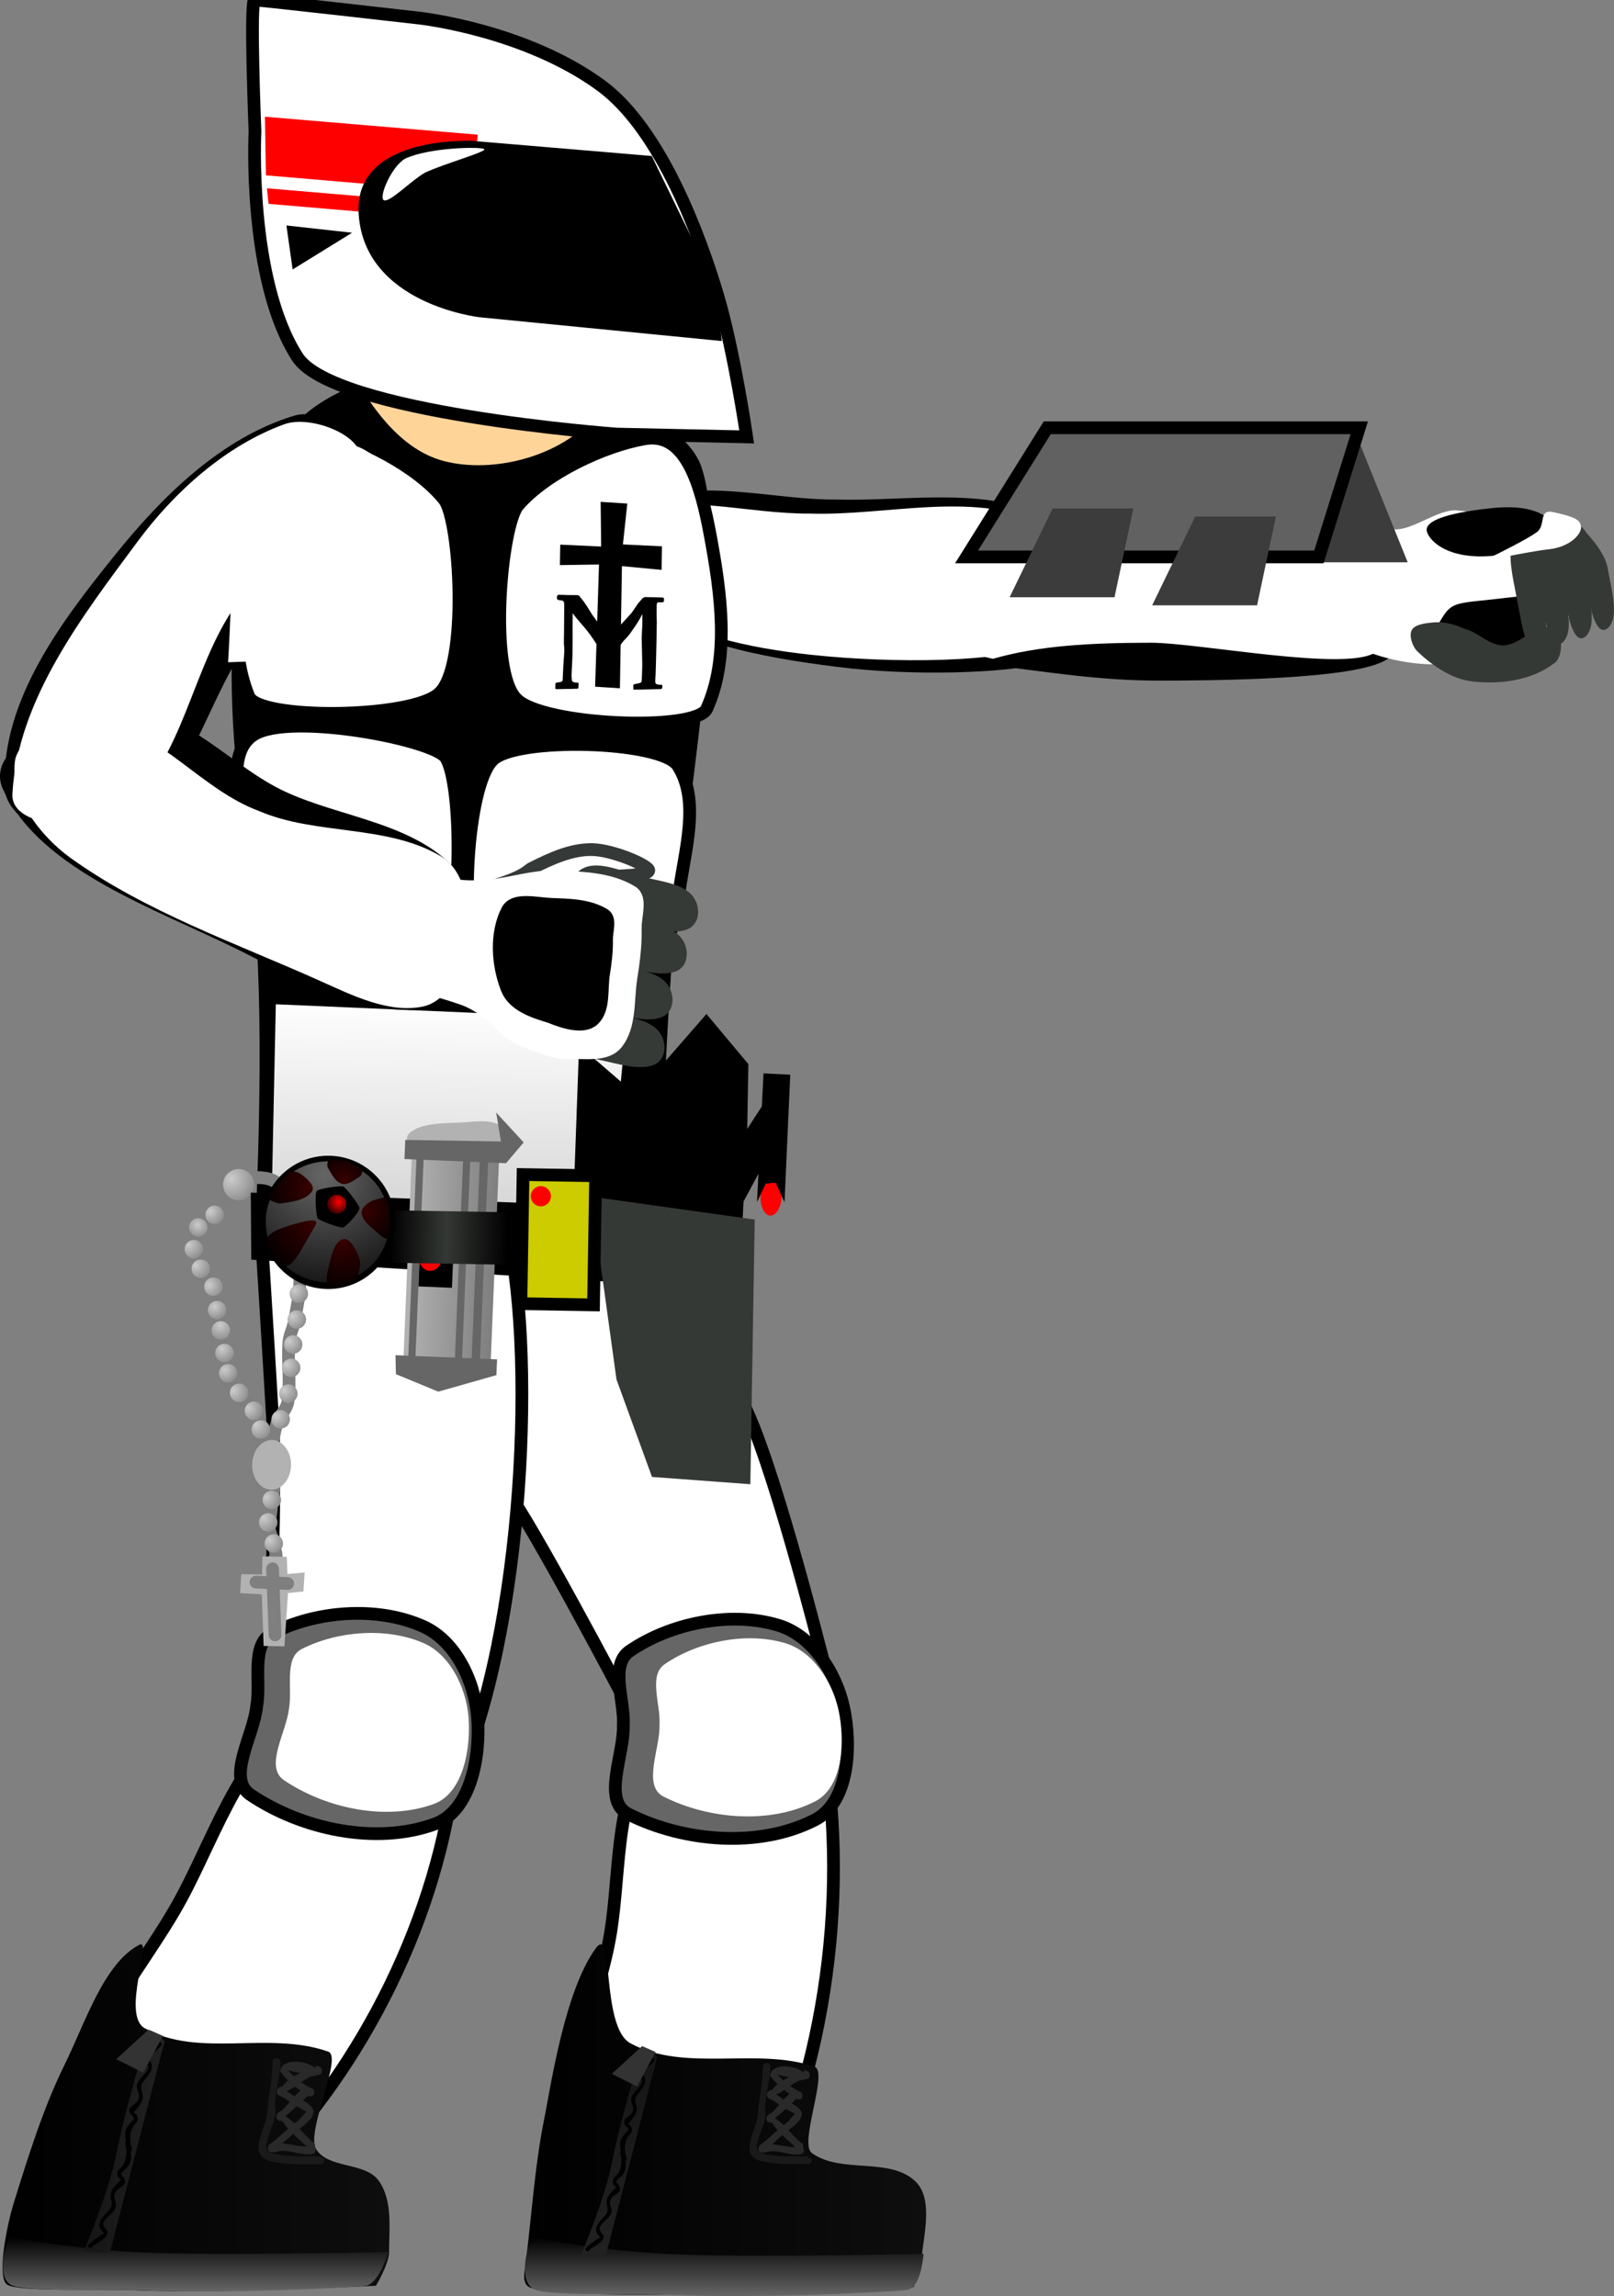 <svg xmlns="http://www.w3.org/2000/svg" xmlns:xlink="http://www.w3.org/1999/xlink" version="1.1" width="317.01" height="450.921" viewBox="0,0,317.01,450.921"><rect x="0" y="0" width="317.01" height="450.921" fill="#808080" stroke="none"/><defs><linearGradient x1="249.989" y1="399.032" x2="328.939" y2="399.032" gradientUnits="userSpaceOnUse" id="color-1"><stop offset="0" stop-color="#000000"/><stop offset="1" stop-color="#0e0e0e"/></linearGradient><linearGradient x1="289.273" y1="422.177" x2="289.273" y2="433.701" gradientUnits="userSpaceOnUse" id="color-2"><stop offset="0" stop-color="#000000"/><stop offset="1" stop-color="#666666"/></linearGradient><linearGradient x1="268.689" y1="385.228" x2="268.689" y2="425.851" gradientUnits="userSpaceOnUse" id="color-3"><stop offset="0" stop-color="#151515"/><stop offset="1" stop-color="#212121"/></linearGradient><linearGradient x1="301.056" y1="388.596" x2="301.056" y2="405.919" gradientUnits="userSpaceOnUse" id="color-4"><stop offset="0" stop-color="#292929"/><stop offset="1" stop-color="#292929"/></linearGradient><linearGradient x1="147.538" y1="398.701" x2="223.543" y2="398.701" gradientUnits="userSpaceOnUse" id="color-5"><stop offset="0" stop-color="#000000"/><stop offset="1" stop-color="#0e0e0e"/></linearGradient><linearGradient x1="185.454" y1="422.045" x2="185.454" y2="432.806" gradientUnits="userSpaceOnUse" id="color-6"><stop offset="0" stop-color="#000000"/><stop offset="1" stop-color="#666666"/></linearGradient><linearGradient x1="163.526" y1="403.651" x2="179.376" y2="403.651" gradientUnits="userSpaceOnUse" id="color-7"><stop offset="0" stop-color="#151515"/><stop offset="1" stop-color="#212121"/></linearGradient><linearGradient x1="271.562" y1="179.892" x2="270.712" y2="231.236" gradientUnits="userSpaceOnUse" id="color-8"><stop offset="0" stop-color="#ffffff"/><stop offset="1" stop-color="#cccccc"/></linearGradient><radialGradient cx="188.346" cy="220.688" r="3.474" gradientUnits="userSpaceOnUse" id="color-9"><stop offset="0" stop-color="#cccccc"/><stop offset="1" stop-color="#7f7f7f"/></radialGradient><radialGradient cx="185.837" cy="223.354" r="3.002" gradientUnits="userSpaceOnUse" id="color-10"><stop offset="0" stop-color="#cccccc"/><stop offset="1" stop-color="#7f7f7f"/></radialGradient><radialGradient cx="184.082" cy="227.241" r="3.724" gradientUnits="userSpaceOnUse" id="color-11"><stop offset="0" stop-color="#cccccc"/><stop offset="1" stop-color="#7f7f7f"/></radialGradient><radialGradient cx="185.442" cy="231.239" r="3.724" gradientUnits="userSpaceOnUse" id="color-12"><stop offset="0" stop-color="#cccccc"/><stop offset="1" stop-color="#7f7f7f"/></radialGradient><radialGradient cx="188.085" cy="235.134" r="3.502" gradientUnits="userSpaceOnUse" id="color-13"><stop offset="0" stop-color="#cccccc"/><stop offset="1" stop-color="#7f7f7f"/></radialGradient><radialGradient cx="189.171" cy="239.406" r="3.224" gradientUnits="userSpaceOnUse" id="color-14"><stop offset="0" stop-color="#cccccc"/><stop offset="1" stop-color="#7f7f7f"/></radialGradient><radialGradient cx="190.267" cy="243.024" r="3.697" gradientUnits="userSpaceOnUse" id="color-15"><stop offset="0" stop-color="#cccccc"/><stop offset="1" stop-color="#7f7f7f"/></radialGradient><radialGradient cx="190.619" cy="247.639" r="3.474" gradientUnits="userSpaceOnUse" id="color-16"><stop offset="0" stop-color="#cccccc"/><stop offset="1" stop-color="#7f7f7f"/></radialGradient><radialGradient cx="191.172" cy="251.803" r="3.252" gradientUnits="userSpaceOnUse" id="color-17"><stop offset="0" stop-color="#cccccc"/><stop offset="1" stop-color="#7f7f7f"/></radialGradient><radialGradient cx="192.791" cy="255.806" r="3.946" gradientUnits="userSpaceOnUse" id="color-18"><stop offset="0" stop-color="#cccccc"/><stop offset="1" stop-color="#7f7f7f"/></radialGradient><radialGradient cx="195.799" cy="259.284" r="3.558" gradientUnits="userSpaceOnUse" id="color-19"><stop offset="0" stop-color="#cccccc"/><stop offset="1" stop-color="#7f7f7f"/></radialGradient><radialGradient cx="197.347" cy="262.586" r="3.919" gradientUnits="userSpaceOnUse" id="color-20"><stop offset="0" stop-color="#cccccc"/><stop offset="1" stop-color="#7f7f7f"/></radialGradient><radialGradient cx="192.496" cy="214.296" r="5.875" gradientUnits="userSpaceOnUse" id="color-21"><stop offset="0" stop-color="#cccccc"/><stop offset="1" stop-color="#7f7f7f"/></radialGradient><radialGradient cx="202.356" cy="216.957" r="3.474" gradientUnits="userSpaceOnUse" id="color-22"><stop offset="0" stop-color="#cccccc"/><stop offset="1" stop-color="#7f7f7f"/></radialGradient><radialGradient cx="204.187" cy="221.267" r="3.474" gradientUnits="userSpaceOnUse" id="color-23"><stop offset="0" stop-color="#cccccc"/><stop offset="1" stop-color="#7f7f7f"/></radialGradient><radialGradient cx="204.901" cy="226.034" r="3.474" gradientUnits="userSpaceOnUse" id="color-24"><stop offset="0" stop-color="#cccccc"/><stop offset="1" stop-color="#7f7f7f"/></radialGradient><radialGradient cx="204.815" cy="231.264" r="3.474" gradientUnits="userSpaceOnUse" id="color-25"><stop offset="0" stop-color="#cccccc"/><stop offset="1" stop-color="#7f7f7f"/></radialGradient><radialGradient cx="204.892" cy="236.179" r="3.474" gradientUnits="userSpaceOnUse" id="color-26"><stop offset="0" stop-color="#cccccc"/><stop offset="1" stop-color="#7f7f7f"/></radialGradient><radialGradient cx="204.491" cy="241.245" r="3.474" gradientUnits="userSpaceOnUse" id="color-27"><stop offset="0" stop-color="#cccccc"/><stop offset="1" stop-color="#7f7f7f"/></radialGradient><radialGradient cx="203.776" cy="246.147" r="3.474" gradientUnits="userSpaceOnUse" id="color-28"><stop offset="0" stop-color="#cccccc"/><stop offset="1" stop-color="#7f7f7f"/></radialGradient><radialGradient cx="203.383" cy="250.737" r="3.474" gradientUnits="userSpaceOnUse" id="color-29"><stop offset="0" stop-color="#cccccc"/><stop offset="1" stop-color="#7f7f7f"/></radialGradient><radialGradient cx="202.823" cy="255.801" r="3.474" gradientUnits="userSpaceOnUse" id="color-30"><stop offset="0" stop-color="#cccccc"/><stop offset="1" stop-color="#7f7f7f"/></radialGradient><radialGradient cx="201.313" cy="260.848" r="3.474" gradientUnits="userSpaceOnUse" id="color-31"><stop offset="0" stop-color="#cccccc"/><stop offset="1" stop-color="#7f7f7f"/></radialGradient><radialGradient cx="199.314" cy="276.778" r="3.558" gradientUnits="userSpaceOnUse" id="color-32"><stop offset="0" stop-color="#cccccc"/><stop offset="1" stop-color="#7f7f7f"/></radialGradient><radialGradient cx="198.789" cy="280.839" r="3.919" gradientUnits="userSpaceOnUse" id="color-33"><stop offset="0" stop-color="#cccccc"/><stop offset="1" stop-color="#7f7f7f"/></radialGradient><radialGradient cx="199.959" cy="285.237" r="3.474" gradientUnits="userSpaceOnUse" id="color-34"><stop offset="0" stop-color="#cccccc"/><stop offset="1" stop-color="#7f7f7f"/></radialGradient><linearGradient x1="287.787" y1="238.514" x2="286.087" y2="272.108" gradientUnits="userSpaceOnUse" id="color-35"><stop offset="0" stop-color="#ff0000"/><stop offset="1" stop-color="#ff0000" stop-opacity="0"/></linearGradient><linearGradient x1="281.877" y1="238.254" x2="287.79" y2="238.352" gradientUnits="userSpaceOnUse" id="color-36"><stop offset="0" stop-color="#ff0000"/><stop offset="1" stop-color="#ff0000" stop-opacity="0"/></linearGradient><linearGradient x1="245.098" y1="209.29" x2="227.963" y2="208.585" gradientUnits="userSpaceOnUse" id="color-37"><stop offset="0" stop-color="#7f7f7f"/><stop offset="1" stop-color="#b2b2b2"/></linearGradient><linearGradient x1="246.835" y1="220.854" x2="234.474" y2="220.65" gradientUnits="userSpaceOnUse" id="color-38"><stop offset="0" stop-color="#000000"/><stop offset="1" stop-color="#353935"/></linearGradient><linearGradient x1="223.828" y1="220.474" x2="234.921" y2="220.657" gradientUnits="userSpaceOnUse" id="color-39"><stop offset="0" stop-color="#000000"/><stop offset="1" stop-color="#353935"/></linearGradient><radialGradient cx="210.711" cy="213.433" r="27.822" gradientUnits="userSpaceOnUse" id="color-40"><stop offset="0" stop-color="#666666"/><stop offset="1" stop-color="#000000"/></radialGradient><radialGradient cx="208.915" cy="222.636" r="11.956" gradientUnits="userSpaceOnUse" id="color-41"><stop offset="0" stop-color="#370000"/><stop offset="1" stop-color="#000000"/></radialGradient><radialGradient cx="214.24" cy="226.617" r="10.198" gradientUnits="userSpaceOnUse" id="color-42"><stop offset="0" stop-color="#370000"/><stop offset="1" stop-color="#000000"/></radialGradient><radialGradient cx="207.867" cy="215.717" r="9.436" gradientUnits="userSpaceOnUse" id="color-43"><stop offset="0" stop-color="#370000"/><stop offset="1" stop-color="#000000"/></radialGradient><radialGradient cx="218.563" cy="220.474" r="8.298" gradientUnits="userSpaceOnUse" id="color-44"><stop offset="0" stop-color="#370000"/><stop offset="1" stop-color="#000000"/></radialGradient><radialGradient cx="214.564" cy="214.433" r="6.245" gradientUnits="userSpaceOnUse" id="color-45"><stop offset="0" stop-color="#370000"/><stop offset="1" stop-color="#000000"/></radialGradient><radialGradient cx="213.532" cy="218.841" r="3.046" gradientUnits="userSpaceOnUse" id="color-46"><stop offset="0" stop-color="#ff0000"/><stop offset="1" stop-color="#000000"/></radialGradient><linearGradient x1="102.955" y1="416.253" x2="181.905" y2="416.253" gradientUnits="userSpaceOnUse" id="color-1-,0,0,1,-147.03404,17.22059"><stop offset="0" stop-color="#000000"/><stop offset="1" stop-color="#0e0e0e"/></linearGradient><linearGradient x1="142.238" y1="439.398" x2="142.238" y2="450.921" gradientUnits="userSpaceOnUse" id="color-2-,0,0,1,-147.03404,17.22059"><stop offset="0" stop-color="#000000"/><stop offset="1" stop-color="#666666"/></linearGradient><linearGradient x1="121.655" y1="402.449" x2="121.655" y2="443.072" gradientUnits="userSpaceOnUse" id="color-3-,0,0,1,-147.03404,17.22059"><stop offset="0" stop-color="#151515"/><stop offset="1" stop-color="#212121"/></linearGradient><linearGradient x1="154.022" y1="405.817" x2="154.022" y2="423.139" gradientUnits="userSpaceOnUse" id="color-4-,0,0,1,-147.03404,17.22059"><stop offset="0" stop-color="#292929"/><stop offset="1" stop-color="#292929"/></linearGradient><linearGradient x1="0.503" y1="415.922" x2="76.509" y2="415.922" gradientUnits="userSpaceOnUse" id="color-5-,0,0,1,-147.03404,17.22059"><stop offset="0" stop-color="#000000"/><stop offset="1" stop-color="#0e0e0e"/></linearGradient><linearGradient x1="38.42" y1="439.265" x2="38.42" y2="450.026" gradientUnits="userSpaceOnUse" id="color-6-,0,0,1,-147.03404,17.22059"><stop offset="0" stop-color="#000000"/><stop offset="1" stop-color="#666666"/></linearGradient><linearGradient x1="16.492" y1="420.872" x2="32.342" y2="420.872" gradientUnits="userSpaceOnUse" id="color-7-,0,0,1,-147.03404,17.22059"><stop offset="0" stop-color="#151515"/><stop offset="1" stop-color="#212121"/></linearGradient><linearGradient x1="124.528" y1="197.112" x2="123.678" y2="248.456" gradientUnits="userSpaceOnUse" id="color-8-,0,0,1,-147.03404,17.22059"><stop offset="0" stop-color="#ffffff"/><stop offset="1" stop-color="#cccccc"/></linearGradient><radialGradient cx="41.312" cy="237.909" r="3.474" gradientUnits="userSpaceOnUse" id="color-9-,0,0,1,-147.03404,17.22059"><stop offset="0" stop-color="#cccccc"/><stop offset="1" stop-color="#7f7f7f"/></radialGradient><radialGradient cx="38.803" cy="240.575" r="3.002" gradientUnits="userSpaceOnUse" id="color-10-,0,0,1,-147.03404,17.22059"><stop offset="0" stop-color="#cccccc"/><stop offset="1" stop-color="#7f7f7f"/></radialGradient><radialGradient cx="37.048" cy="244.462" r="3.724" gradientUnits="userSpaceOnUse" id="color-11-,0,0,1,-147.03404,17.22059"><stop offset="0" stop-color="#cccccc"/><stop offset="1" stop-color="#7f7f7f"/></radialGradient><radialGradient cx="38.408" cy="248.459" r="3.724" gradientUnits="userSpaceOnUse" id="color-12-,0,0,1,-147.03404,17.22059"><stop offset="0" stop-color="#cccccc"/><stop offset="1" stop-color="#7f7f7f"/></radialGradient><radialGradient cx="41.051" cy="252.354" r="3.502" gradientUnits="userSpaceOnUse" id="color-13-,0,0,1,-147.03404,17.22059"><stop offset="0" stop-color="#cccccc"/><stop offset="1" stop-color="#7f7f7f"/></radialGradient><radialGradient cx="42.136" cy="256.627" r="3.224" gradientUnits="userSpaceOnUse" id="color-14-,0,0,1,-147.03404,17.22059"><stop offset="0" stop-color="#cccccc"/><stop offset="1" stop-color="#7f7f7f"/></radialGradient><radialGradient cx="43.233" cy="260.244" r="3.697" gradientUnits="userSpaceOnUse" id="color-15-,0,0,1,-147.03404,17.22059"><stop offset="0" stop-color="#cccccc"/><stop offset="1" stop-color="#7f7f7f"/></radialGradient><radialGradient cx="43.586" cy="264.86" r="3.474" gradientUnits="userSpaceOnUse" id="color-16-,0,0,1,-147.03404,17.22059"><stop offset="0" stop-color="#cccccc"/><stop offset="1" stop-color="#7f7f7f"/></radialGradient><radialGradient cx="44.138" cy="269.024" r="3.252" gradientUnits="userSpaceOnUse" id="color-17-,0,0,1,-147.03404,17.22059"><stop offset="0" stop-color="#cccccc"/><stop offset="1" stop-color="#7f7f7f"/></radialGradient><radialGradient cx="45.757" cy="273.026" r="3.946" gradientUnits="userSpaceOnUse" id="color-18-,0,0,1,-147.03404,17.22059"><stop offset="0" stop-color="#cccccc"/><stop offset="1" stop-color="#7f7f7f"/></radialGradient><radialGradient cx="48.765" cy="276.504" r="3.558" gradientUnits="userSpaceOnUse" id="color-19-,0,0,1,-147.03404,17.22059"><stop offset="0" stop-color="#cccccc"/><stop offset="1" stop-color="#7f7f7f"/></radialGradient><radialGradient cx="50.313" cy="279.807" r="3.919" gradientUnits="userSpaceOnUse" id="color-20-,0,0,1,-147.03404,17.22059"><stop offset="0" stop-color="#cccccc"/><stop offset="1" stop-color="#7f7f7f"/></radialGradient><radialGradient cx="45.462" cy="231.517" r="5.875" gradientUnits="userSpaceOnUse" id="color-21-,0,0,1,-147.03404,17.22059"><stop offset="0" stop-color="#cccccc"/><stop offset="1" stop-color="#7f7f7f"/></radialGradient><radialGradient cx="55.322" cy="234.178" r="3.474" gradientUnits="userSpaceOnUse" id="color-22-,0,0,1,-147.03404,17.22059"><stop offset="0" stop-color="#cccccc"/><stop offset="1" stop-color="#7f7f7f"/></radialGradient><radialGradient cx="57.153" cy="238.488" r="3.474" gradientUnits="userSpaceOnUse" id="color-23-,0,0,1,-147.03404,17.22059"><stop offset="0" stop-color="#cccccc"/><stop offset="1" stop-color="#7f7f7f"/></radialGradient><radialGradient cx="57.867" cy="243.255" r="3.474" gradientUnits="userSpaceOnUse" id="color-24-,0,0,1,-147.03404,17.22059"><stop offset="0" stop-color="#cccccc"/><stop offset="1" stop-color="#7f7f7f"/></radialGradient><radialGradient cx="57.781" cy="248.484" r="3.474" gradientUnits="userSpaceOnUse" id="color-25-,0,0,1,-147.03404,17.22059"><stop offset="0" stop-color="#cccccc"/><stop offset="1" stop-color="#7f7f7f"/></radialGradient><radialGradient cx="57.858" cy="253.4" r="3.474" gradientUnits="userSpaceOnUse" id="color-26-,0,0,1,-147.03404,17.22059"><stop offset="0" stop-color="#cccccc"/><stop offset="1" stop-color="#7f7f7f"/></radialGradient><radialGradient cx="57.457" cy="258.466" r="3.474" gradientUnits="userSpaceOnUse" id="color-27-,0,0,1,-147.03404,17.22059"><stop offset="0" stop-color="#cccccc"/><stop offset="1" stop-color="#7f7f7f"/></radialGradient><radialGradient cx="56.742" cy="263.368" r="3.474" gradientUnits="userSpaceOnUse" id="color-28-,0,0,1,-147.03404,17.22059"><stop offset="0" stop-color="#cccccc"/><stop offset="1" stop-color="#7f7f7f"/></radialGradient><radialGradient cx="56.349" cy="267.958" r="3.474" gradientUnits="userSpaceOnUse" id="color-29-,0,0,1,-147.03404,17.22059"><stop offset="0" stop-color="#cccccc"/><stop offset="1" stop-color="#7f7f7f"/></radialGradient><radialGradient cx="55.789" cy="273.021" r="3.474" gradientUnits="userSpaceOnUse" id="color-30-,0,0,1,-147.03404,17.22059"><stop offset="0" stop-color="#cccccc"/><stop offset="1" stop-color="#7f7f7f"/></radialGradient><radialGradient cx="54.279" cy="278.069" r="3.474" gradientUnits="userSpaceOnUse" id="color-31-,0,0,1,-147.03404,17.22059"><stop offset="0" stop-color="#cccccc"/><stop offset="1" stop-color="#7f7f7f"/></radialGradient><radialGradient cx="52.28" cy="293.999" r="3.558" gradientUnits="userSpaceOnUse" id="color-32-,0,0,1,-147.03404,17.22059"><stop offset="0" stop-color="#cccccc"/><stop offset="1" stop-color="#7f7f7f"/></radialGradient><radialGradient cx="51.755" cy="298.059" r="3.919" gradientUnits="userSpaceOnUse" id="color-33-,0,0,1,-147.03404,17.22059"><stop offset="0" stop-color="#cccccc"/><stop offset="1" stop-color="#7f7f7f"/></radialGradient><radialGradient cx="52.925" cy="302.457" r="3.474" gradientUnits="userSpaceOnUse" id="color-34-,0,0,1,-147.03404,17.22059"><stop offset="0" stop-color="#cccccc"/><stop offset="1" stop-color="#7f7f7f"/></radialGradient><linearGradient x1="140.753" y1="255.735" x2="139.053" y2="289.329" gradientUnits="userSpaceOnUse" id="color-35-,0,0,1,-147.03404,17.22059"><stop offset="0" stop-color="#ff0000"/><stop offset="1" stop-color="#ff0000" stop-opacity="0"/></linearGradient><linearGradient x1="134.843" y1="255.475" x2="140.756" y2="255.572" gradientUnits="userSpaceOnUse" id="color-36-,0,0,1,-147.03404,17.22059"><stop offset="0" stop-color="#ff0000"/><stop offset="1" stop-color="#ff0000" stop-opacity="0"/></linearGradient><linearGradient x1="98.064" y1="226.511" x2="80.929" y2="225.805" gradientUnits="userSpaceOnUse" id="color-37-,0,0,1,-147.03404,17.22059"><stop offset="0" stop-color="#7f7f7f"/><stop offset="1" stop-color="#b2b2b2"/></linearGradient><linearGradient x1="99.801" y1="238.075" x2="87.44" y2="237.87" gradientUnits="userSpaceOnUse" id="color-38-,0,0,1,-147.03404,17.22059"><stop offset="0" stop-color="#000000"/><stop offset="1" stop-color="#353935"/></linearGradient><linearGradient x1="76.794" y1="237.694" x2="87.887" y2="237.878" gradientUnits="userSpaceOnUse" id="color-39-,0,0,1,-147.03404,17.22059"><stop offset="0" stop-color="#000000"/><stop offset="1" stop-color="#353935"/></linearGradient><radialGradient cx="63.677" cy="230.653" r="27.822" gradientUnits="userSpaceOnUse" id="color-40-,0,0,1,-147.03404,17.22059"><stop offset="0" stop-color="#666666"/><stop offset="1" stop-color="#000000"/></radialGradient><radialGradient cx="61.881" cy="239.857" r="11.956" gradientUnits="userSpaceOnUse" id="color-41-,0,0,1,-147.03404,17.22059"><stop offset="0" stop-color="#370000"/><stop offset="1" stop-color="#000000"/></radialGradient><radialGradient cx="67.206" cy="243.837" r="10.198" gradientUnits="userSpaceOnUse" id="color-42-,0,0,1,-147.03404,17.22059"><stop offset="0" stop-color="#370000"/><stop offset="1" stop-color="#000000"/></radialGradient><radialGradient cx="60.833" cy="232.938" r="9.436" gradientUnits="userSpaceOnUse" id="color-43-,0,0,1,-147.03404,17.22059"><stop offset="0" stop-color="#370000"/><stop offset="1" stop-color="#000000"/></radialGradient><radialGradient cx="71.529" cy="237.695" r="8.298" gradientUnits="userSpaceOnUse" id="color-44-,0,0,1,-147.03404,17.22059"><stop offset="0" stop-color="#370000"/><stop offset="1" stop-color="#000000"/></radialGradient><radialGradient cx="67.529" cy="231.653" r="6.245" gradientUnits="userSpaceOnUse" id="color-45-,0,0,1,-147.03404,17.22059"><stop offset="0" stop-color="#370000"/><stop offset="1" stop-color="#000000"/></radialGradient><radialGradient cx="66.498" cy="236.061" r="3.046" gradientUnits="userSpaceOnUse" id="color-46-,0,0,1,-147.03404,17.22059"><stop offset="0" stop-color="#ff0000"/><stop offset="1" stop-color="#000000"/></radialGradient></defs><g><g data-paper-data="{&quot;isPaintingLayer&quot;:true}" fill-rule="nonzero" stroke-linejoin="miter" stroke-miterlimit="10" stroke-dasharray="" stroke-dashoffset="0" style="mix-blend-mode: normal"><path d="M 129.341 341.921 C 136.626 333.968 158.293 325.861 160.505 336.018 C 167.314 367.465 163.134 403.013 149.407 432.017 C 144.556 442.287 120.788 439.112 115.421 429.085 C 107.2 413.021 117.251 395.94 119.918 379.616 C 122.035 366.595 120.583 351.196 129.341 341.921 Z " data-paper-data="{&quot;origPos&quot;:null,&quot;origRot&quot;:0}" fill="#ffffff" stroke="#000000" stroke-linecap="round" stroke-width="2.5"/><path d="M 81.921 253.159 L 122.959 244.157 C 122.959 244.157 139.839 259.516 148.086 280.445 C 154.326 296.282 162.746 330.366 162.746 330.366 L 122.421 333.312 C 122.421 333.312 104.239 298.774 99.216 292.345 C 84.148 273.055 81.921 253.159 81.921 253.159 Z " data-paper-data="{&quot;origRot&quot;:0}" fill="#ffffff" stroke="#000000" stroke-linecap="round" stroke-width="2.5"/><g data-paper-data="{&quot;origPos&quot;:null}"><path d="M 104.299 449.316 C 101.957 448.545 103.37 445.052 103.451 442.866 C 104.513 433.83 105.122 424.91 106.911 416.05 C 108.126 410.042 110.872 391.005 117.029 382.615 C 120.606 377.74 117.993 398.138 123.817 401.284 C 134.483 407.069 148.587 401.99 159.968 405.867 C 162.813 406.834 156.842 420.948 159.459 422.839 C 165.247 427.011 174.795 423.528 179.826 428.44 C 183.142 431.678 181.637 438.097 181.06 442.866 C 180.731 445.578 179.471 449.161 179.471 449.161 C 179.471 449.161 113.648 452.381 104.3 449.316 Z " data-paper-data="{&quot;origPos&quot;:null}" fill="url(#color-1-,0,0,1,-147.03404,17.22059)" stroke-linecap="round" stroke-width="2.5" stroke="none"/><path d="M 104.688 449.481 C 101.272 447.304 104.397 439.398 104.397 439.398 C 104.397 439.398 117.972 442.133 132.795 442.733 C 149.102 443.393 181.387 442.628 181.387 442.628 C 181.387 442.628 181.014 449.275 178.182 449.717 C 175.35 450.159 149.222 451.427 132.431 450.702 C 123.273 450.308 107.182 451.07 104.688 449.481 Z " data-paper-data="{&quot;origPos&quot;:null}" fill="url(#color-2-,0,0,1,-147.03404,17.22059)" stroke-linecap="round" stroke-width="2.5" stroke="none"/><g data-paper-data="{&quot;origPos&quot;:null}" stroke-linecap="butt"><g data-paper-data="{&quot;origPos&quot;:null}"><path d="M 114.212 442.646 C 114.212 442.646 118.79 431.884 120.196 424.733 C 121.907 416.038 126.05 402.453 126.05 402.453 C 126.05 402.453 126.608 402.403 127.193 402.644 C 128.019 402.984 129.098 403.941 129.098 403.941 L 118.961 443.072 Z " data-paper-data="{&quot;origPos&quot;:null}" fill="url(#color-3-,0,0,1,-147.03404,17.22059)" stroke-width="2.5" stroke="none"/><path d="M 122.338 422.406 C 122.639 422.515 122.6 422.784 122.578 422.871 C 122.65 423.095 122.716 423.31 122.746 423.546 C 123.035 425.807 123.122 426.491 121.428 427.961 C 120.343 428.879 122.066 428.739 121.74 430.249 C 121.673 430.56 120.558 431.167 120.318 431.444 C 118.877 433.059 121.116 433.659 119.517 435.504 C 118.512 436.63 116.789 437.419 118.473 438.878 C 118.923 440.411 116.557 440.984 115.67 442.008 C 115.67 442.008 115.418 442.299 115.127 442.047 C 114.836 441.795 115.088 441.504 115.088 441.504 C 115.677 440.825 117.613 439.471 117.928 439.425 C 115.972 437.69 117.814 436.359 118.935 435 C 120.038 433.726 118.335 432.639 119.736 430.94 C 120.03 430.6 120.673 429.852 121.047 429.555 C 120.589 429.283 119.826 428.373 120.924 427.38 C 121.901 426.531 122.146 424.928 121.982 423.643 C 121.955 423.429 121.895 423.263 121.829 423.057 L 121.846 422.639 C 121.846 422.639 121.976 422.276 122.338 422.407 Z " data-paper-data="{&quot;origPos&quot;:null,&quot;origRot&quot;:0}" fill="#000000" stroke-width="2.5" stroke="none"/><path d="M 122.578 424.327 C 122.269 424.24 122.29 423.969 122.305 423.88 C 122.218 423.662 122.137 423.452 122.091 423.219 C 121.644 420.984 121.509 420.308 123.094 418.722 C 124.113 417.73 122.404 417.991 122.622 416.462 C 122.667 416.147 123.737 415.463 123.957 415.17 C 125.28 413.458 123.005 413.017 124.47 411.063 C 125.393 409.869 127.057 408.961 125.275 407.624 C 124.718 406.127 127.037 405.388 127.85 404.305 C 127.85 404.305 128.081 403.997 128.389 404.228 C 128.697 404.459 128.466 404.767 128.466 404.767 C 127.927 405.485 126.09 406.973 125.78 407.041 C 127.853 408.633 126.109 410.091 125.086 411.525 C 124.075 412.873 125.851 413.838 124.573 415.632 C 124.303 415.991 123.715 416.783 123.362 417.106 C 123.838 417.345 124.664 418.198 123.639 419.267 C 122.724 420.182 122.592 421.799 122.846 423.068 C 122.888 423.28 122.959 423.442 123.04 423.642 L 123.053 424.061 C 123.053 424.061 122.948 424.432 122.578 424.327 Z " data-paper-data="{&quot;origPos&quot;:null,&quot;index&quot;:null}" fill="#000000" stroke-width="2.5" stroke="none"/></g><path d="M 120.166 407.296 L 126.121 401.838 L 128.767 402.996 L 125.128 409.777 Z " data-paper-data="{&quot;origPos&quot;:null}" fill="#333333" stroke-width="2.5" stroke="none"/></g><g data-paper-data="{&quot;origPos&quot;:null}" stroke-linecap="butt"><path d="M 157.744 421.555 C 157.746 421.629 157.739 421.695 157.726 421.754 C 157.792 421.847 157.845 421.98 157.869 422.168 C 157.963 422.911 157.41 423.037 157.41 423.037 C 155.19 423.545 152.655 421.954 150.51 422.674 C 150.393 422.701 150.276 422.727 150.16 422.754 L 149.577 422.714 C 149.459 422.73 149.317 422.703 149.192 422.553 C 149.105 422.468 149.028 422.338 149 422.138 C 148.956 421.943 148.98 421.78 149.028 421.651 C 149.089 421.436 149.208 421.324 149.32 421.266 C 150.514 420.36 151.6 419.341 152.739 418.352 C 152.32 417.879 151.932 417.387 151.596 416.875 L 151.054 416.819 C 150.745 416.787 150.514 416.425 150.538 416.009 C 150.553 415.744 150.668 415.522 150.83 415.404 L 151.365 415 L 151.394 415.069 C 151.809 414.785 152.395 414.097 153.032 413.351 C 152.587 413.026 152.149 412.675 151.687 412.438 L 151.687 412.44 L 151.023 412.143 C 150.779 412.041 150.61 411.723 150.63 411.365 C 150.645 411.1 150.761 410.877 150.922 410.759 L 151.457 410.356 L 151.563 410.61 C 151.863 410.137 152.263 409.712 152.72 409.332 C 152.112 408.752 151.589 408.167 151.266 407.66 C 151.406 405.254 155.804 405.413 157.73 406.937 L 157.911 406.895 L 158.008 406.506 L 158.672 406.804 C 158.916 406.906 159.085 407.224 159.064 407.582 C 159.044 407.94 158.841 408.22 158.588 408.27 C 158.434 408.305 158.146 408.371 157.898 408.428 C 157.758 408.46 157.631 408.489 157.548 408.508 C 156.939 408.488 156.083 409.031 155.198 409.648 C 155.834 410.112 156.444 410.491 156.903 410.697 L 157.23 410.844 C 157.474 410.945 157.643 411.264 157.623 411.622 C 157.599 412.037 157.329 412.348 157.021 412.316 L 156.333 412.245 L 156.335 412.209 C 156.089 412.495 155.809 412.789 155.511 413.085 C 158.327 414.612 158.079 415.942 155.003 418.263 C 154.962 418.294 154.922 418.325 154.881 418.356 C 155.787 419.32 156.647 420.293 157.141 420.669 L 157.472 420.936 C 157.472 420.936 157.724 420.801 157.744 421.555 Z M 153.675 419.335 C 152.988 419.92 152.321 420.525 151.647 421.113 C 153.172 421.19 154.724 421.717 156.24 421.672 C 155.435 420.957 154.529 420.18 153.675 419.335 Z M 156.154 415.131 C 155.557 414.866 154.85 414.421 154.375 414.149 C 153.603 414.84 152.813 415.5 152.184 416.043 C 152.649 416.214 153.266 416.732 153.916 417.367 C 154.093 417.225 154.273 417.086 154.455 416.948 C 154.918 416.598 155.584 415.735 156.154 415.131 Z M 155.07 407.897 C 154.119 407.829 153.193 407.615 152.627 407.349 C 152.965 407.739 153.383 408.151 153.833 408.549 C 154.237 408.306 154.656 408.089 155.07 407.897 Z M 155.039 411.229 C 154.708 410.997 154.365 410.74 154.023 410.467 C 153.446 410.855 152.898 411.179 152.444 411.295 C 152.945 411.629 153.432 412.011 153.942 412.306 C 154.317 411.892 154.69 411.512 155.039 411.229 Z " data-paper-data="{&quot;origPos&quot;:null,&quot;origRot&quot;:0}" fill="url(#color-4-,0,0,1,-147.03404,17.22059)" stroke-width="2.5" stroke="none"/><path d="M 158.995 424.943 C 158.764 425.046 158.576 425.036 158.428 424.978 L 158.458 425.007 C 155.387 425.007 152.448 425.152 149.458 424.405 C 144.741 423.226 148.887 417.958 148.887 414.973 C 149.108 411.928 149.815 409.114 149.815 405.924 C 149.815 405.924 149.815 405.17 150.569 405.17 C 151.323 405.17 151.323 405.924 151.323 405.924 C 151.323 408.131 149.905 413.3 150.395 414.973 C 150.395 418.066 146.959 422.226 149.824 422.942 C 152.689 423.658 155.508 423.5 158.458 423.5 L 159.379 423.948 C 159.379 423.948 159.685 424.637 158.995 424.943 Z " data-paper-data="{&quot;origPos&quot;:null}" fill="#1a1a1a" stroke-width="2.5" stroke="none"/></g></g><g data-paper-data="{&quot;origPos&quot;:null}" stroke-linecap="round"><path d="M 165.699 335.335 C 167.306 342.74 166.872 354.145 159.835 357.524 C 149.086 362.935 134.419 361.813 123.382 356.256 C 118.215 353.587 122.614 344.635 122.43 338.822 C 122.719 333.95 119.673 326.989 123.698 324.241 C 131.734 318.757 143.187 316.509 152.227 319.01 C 159.391 320.792 164.209 328.485 165.699 335.335 Z " data-paper-data="{&quot;origPos&quot;:null}" fill="#666666" stroke="#000000" stroke-width="2.5"/><path d="M 164.696 335.834 C 166.002 341.85 165.649 351.117 159.931 353.862 C 151.198 358.258 139.281 357.346 130.314 352.832 C 126.116 350.663 129.691 343.39 129.541 338.667 C 129.776 334.709 127.301 329.053 130.571 326.82 C 137.1 322.365 146.405 320.538 153.75 322.571 C 159.571 324.018 163.485 330.269 164.696 335.834 Z " data-paper-data="{&quot;origPos&quot;:null}" fill="#ffffff" stroke="none" stroke-width="2.5"/></g><path d="M 62.236 334.822 C 70.937 330.603 90.529 336.779 89.405 346.917 C 86.141 376.187 71.545 405.622 50.817 426.518 C 42.647 434.748 18.622 430.424 15.783 419.451 C 11.766 403.828 27.606 387.695 35.584 372.843 C 42.715 359.649 48.093 341.607 62.236 334.822 Z " data-paper-data="{&quot;origRot&quot;:0}" fill="#ffffff" stroke="#000000" stroke-linecap="round" stroke-width="2.5"/><path d="M 50.953 236.517 C 50.953 236.517 90.428 215.839 97.863 235.501 C 105.297 255.163 104.171 311.309 91.825 344.616 C 87.873 355.269 65.152 354.913 57.59 346.353 C 48.48 335.524 52.947 323.319 52.947 323.319 C 52.947 323.319 54.346 291.63 53.565 279.077 C 52.414 259.532 50.953 236.517 50.953 236.517 Z " data-paper-data="{&quot;origRot&quot;:0}" fill="#ffffff" stroke="#000000" stroke-linecap="round" stroke-width="2.5"/><g data-paper-data="{&quot;origPos&quot;:null}"><path d="M 1.416 448.681 C -0.716 447.323 1.385 436.875 2.68 432.718 C 5.501 423.652 8.486 414.018 12.658 405.547 C 16.795 397.146 20.383 385.642 27.323 381.96 C 30.17 380.448 23.726 395.676 28.427 398.328 C 38.968 404.268 52.728 398.787 64.472 402.925 C 67.407 403.959 60.014 418.598 62.081 422.051 C 64.457 425.98 71.748 424.549 74.403 428.304 C 77.165 432.211 76.411 437.599 76.426 442.281 C 76.404 444.635 73.841 448.902 73.841 448.902 C 73.841 448.902 43.003 450.498 27.323 449.822 C 18.771 449.454 3.745 450.166 1.416 448.681 Z " data-paper-data="{&quot;origPos&quot;:null}" fill="url(#color-5-,0,0,1,-147.03404,17.22059)" stroke-linecap="round" stroke-width="2.5" stroke="none"/><path d="M 2.057 448.681 C -1.133 446.648 1.785 439.265 1.785 439.265 C 1.785 439.265 14.463 441.819 28.305 442.38 C 43.533 442.996 76.275 442.281 76.275 442.281 C 76.275 442.281 74.486 448.489 71.841 448.902 C 69.197 449.315 43.644 450.498 27.965 449.822 C 19.413 449.454 4.386 450.166 2.057 448.681 Z " data-paper-data="{&quot;origPos&quot;:null}" fill="url(#color-6-,0,0,1,-147.03404,17.22059)" stroke-linecap="round" stroke-width="2.5" stroke="none"/><g data-paper-data="{&quot;origPos&quot;:null}" stroke-linecap="butt"><g data-paper-data="{&quot;origPos&quot;:null}"><path d="M 16.492 442.044 C 16.492 442.044 21.367 430.585 22.864 422.972 C 24.685 413.714 29.096 399.251 29.096 399.251 C 29.096 399.251 29.691 399.198 30.313 399.454 C 31.193 399.817 32.342 400.836 32.342 400.836 L 21.549 442.497 Z " data-paper-data="{&quot;origPos&quot;:null}" fill="url(#color-7-,0,0,1,-147.03404,17.22059)" stroke-width="2.5" stroke="none"/><path d="M 25.145 420.495 C 25.465 420.61 25.423 420.897 25.4 420.99 C 25.476 421.228 25.547 421.457 25.579 421.708 C 25.886 424.115 25.979 424.844 24.176 426.409 C 23.02 427.386 24.855 427.237 24.508 428.845 C 24.437 429.176 23.249 429.822 22.994 430.117 C 21.46 431.836 23.843 432.475 22.141 434.44 C 21.071 435.639 19.236 436.479 21.029 438.032 C 21.508 439.664 18.99 440.274 18.046 441.365 C 18.046 441.365 17.777 441.674 17.467 441.406 C 17.158 441.137 17.426 440.828 17.426 440.828 C 18.052 440.105 20.114 438.663 20.449 438.613 C 18.366 436.767 20.328 435.35 21.521 433.903 C 22.696 432.547 20.882 431.389 22.374 429.58 C 22.687 429.218 23.372 428.422 23.77 428.106 C 23.283 427.816 22.47 426.848 23.639 425.79 C 24.679 424.886 24.94 423.179 24.765 421.812 C 24.736 421.584 24.673 421.407 24.603 421.188 L 24.62 420.742 C 24.62 420.742 24.759 420.356 25.145 420.495 Z " data-paper-data="{&quot;origPos&quot;:null,&quot;origRot&quot;:0}" fill="#000000" stroke-width="2.5" stroke="none"/><path d="M 25.4 422.54 C 25.071 422.447 25.093 422.158 25.11 422.064 C 25.017 421.832 24.931 421.608 24.881 421.36 C 24.405 418.981 24.262 418.26 25.95 416.572 C 27.034 415.516 25.215 415.794 25.447 414.166 C 25.495 413.831 26.634 413.102 26.868 412.79 C 28.277 410.967 25.855 410.498 27.415 408.418 C 28.397 407.147 30.169 406.18 28.271 404.757 C 27.678 403.163 30.147 402.376 31.013 401.222 C 31.013 401.222 31.259 400.894 31.586 401.14 C 31.914 401.386 31.668 401.714 31.668 401.714 C 31.095 402.479 29.139 404.063 28.809 404.136 C 31.016 405.831 29.159 407.383 28.07 408.91 C 26.994 410.345 28.885 411.373 27.524 413.282 C 27.237 413.665 26.61 414.507 26.235 414.851 C 26.742 415.106 27.621 416.014 26.529 417.152 C 25.555 418.126 25.415 419.848 25.685 421.199 C 25.73 421.425 25.806 421.597 25.892 421.811 L 25.905 422.256 C 25.905 422.256 25.794 422.651 25.4 422.54 Z " data-paper-data="{&quot;origPos&quot;:null,&quot;index&quot;:null}" fill="#000000" stroke-width="2.5" stroke="none"/></g><path d="M 22.832 404.408 L 29.172 398.596 L 31.989 399.829 L 28.115 407.049 Z " data-paper-data="{&quot;origPos&quot;:null}" fill="#333333" stroke-width="2.5" stroke="none"/></g><g data-paper-data="{&quot;origPos&quot;:null}" stroke-linecap="butt"><path d="M 61.855 421.428 C 61.857 421.507 61.85 421.576 61.835 421.638 C 61.905 421.736 61.961 421.875 61.986 422.073 C 62.084 422.854 61.504 422.987 61.504 422.987 C 59.17 423.52 56.507 421.849 54.252 422.605 C 54.129 422.633 54.007 422.661 53.884 422.689 L 53.271 422.647 C 53.148 422.664 52.998 422.636 52.867 422.477 C 52.776 422.388 52.695 422.251 52.665 422.041 C 52.619 421.837 52.644 421.665 52.695 421.529 C 52.758 421.304 52.884 421.186 53.001 421.125 C 54.257 420.173 55.398 419.102 56.595 418.063 C 56.155 417.566 55.746 417.049 55.394 416.51 L 54.824 416.451 C 54.499 416.418 54.257 416.037 54.282 415.601 C 54.297 415.322 54.419 415.088 54.589 414.964 L 55.151 414.54 L 55.181 414.613 C 55.617 414.314 56.233 413.591 56.902 412.807 C 56.435 412.466 55.974 412.096 55.489 411.848 L 55.489 411.85 L 54.791 411.537 C 54.534 411.43 54.357 411.096 54.378 410.719 C 54.394 410.441 54.516 410.207 54.685 410.083 L 55.248 409.659 L 55.359 409.926 C 55.674 409.429 56.094 408.982 56.575 408.583 C 55.935 407.973 55.386 407.358 55.047 406.826 C 55.194 404.298 59.815 404.464 61.84 406.066 L 62.031 406.022 L 62.132 405.614 L 62.829 405.926 C 63.086 406.033 63.264 406.368 63.242 406.744 C 63.221 407.12 63.008 407.414 62.741 407.467 C 62.58 407.504 62.277 407.573 62.017 407.633 C 61.869 407.667 61.735 407.697 61.648 407.717 C 61.008 407.696 60.109 408.267 59.179 408.915 C 59.848 409.403 60.488 409.801 60.971 410.018 L 61.314 410.172 C 61.571 410.279 61.748 410.613 61.727 410.989 C 61.702 411.426 61.419 411.752 61.094 411.719 L 60.371 411.644 L 60.373 411.607 C 60.115 411.907 59.822 412.216 59.508 412.527 C 62.468 414.132 62.207 415.529 58.974 417.969 C 58.931 418.002 58.888 418.034 58.846 418.067 C 59.798 419.079 60.701 420.103 61.221 420.497 L 61.569 420.778 C 61.569 420.778 61.833 420.637 61.855 421.428 Z M 57.578 419.096 C 56.856 419.711 56.155 420.346 55.447 420.965 C 57.05 421.045 58.68 421.599 60.274 421.551 C 59.428 420.8 58.476 419.983 57.578 419.096 Z M 60.183 414.677 C 59.556 414.399 58.813 413.931 58.314 413.645 C 57.503 414.372 56.672 415.065 56.011 415.636 C 56.5 415.816 57.148 416.36 57.832 417.027 C 58.018 416.878 58.206 416.732 58.398 416.587 C 58.884 416.22 59.585 415.313 60.183 414.677 Z M 59.044 407.075 C 58.045 407.004 57.072 406.779 56.477 406.499 C 56.832 406.909 57.271 407.342 57.745 407.761 C 58.169 407.505 58.609 407.277 59.044 407.075 Z M 59.012 410.576 C 58.664 410.333 58.303 410.063 57.944 409.776 C 57.337 410.184 56.762 410.524 56.285 410.646 C 56.811 410.997 57.323 411.399 57.859 411.709 C 58.253 411.274 58.645 410.874 59.012 410.576 Z " data-paper-data="{&quot;origPos&quot;:null,&quot;origRot&quot;:0}" fill="#292929" stroke-width="2.5" stroke="none"/><path d="M 63.169 424.989 C 62.926 425.097 62.728 425.087 62.573 425.026 L 62.605 425.057 C 59.377 425.057 56.288 425.209 53.147 424.424 C 48.189 423.184 52.547 417.649 52.547 414.511 C 52.779 411.311 53.522 408.354 53.522 405.002 C 53.522 405.002 53.522 404.209 54.314 404.209 C 55.107 404.209 55.107 405.002 55.107 405.002 C 55.107 407.321 53.616 412.753 54.132 414.511 C 54.132 417.762 50.52 422.134 53.531 422.886 C 56.542 423.639 59.505 423.472 62.605 423.472 L 63.573 423.944 C 63.573 423.944 63.894 424.668 63.169 424.989 Z " data-paper-data="{&quot;origPos&quot;:null}" fill="#1a1a1a" stroke-width="2.5" stroke="none"/></g></g><g data-paper-data="{&quot;origRot&quot;:0}" stroke-linecap="round"><path d="M 93.781 337.022 C 94.446 344.57 92.584 355.831 85.178 358.3 C 73.835 362.319 59.425 359.364 49.173 352.466 C 44.382 349.17 49.87 340.841 50.418 335.051 C 51.315 330.253 49.167 322.965 53.506 320.744 C 62.166 316.312 73.81 315.52 82.465 319.136 C 89.349 321.803 93.163 330.04 93.781 337.022 Z " data-paper-data="{&quot;origPos&quot;:null}" fill="#666666" stroke="#000000" stroke-width="2.5"/><path d="M 92.008 337.064 C 92.549 343.197 91.036 352.346 85.019 354.352 C 75.803 357.617 64.095 355.217 55.765 349.612 C 51.872 346.934 56.283 340.161 56.776 335.462 C 57.457 331.559 55.75 325.621 59.286 323.839 C 66.318 320.292 75.723 319.595 82.814 322.532 C 88.335 324.692 91.506 331.391 92.008 337.064 Z " data-paper-data="{&quot;origPos&quot;:null}" fill="#ffffff" stroke="none" stroke-width="2.5"/></g><path d="M 122.845 115.811 C 118.567 112.314 120.768 101.709 126.309 99.599 C 138.192 95.147 151.831 99.462 164.339 99.358 C 178.734 99.77 194.916 96.401 207.081 103.769 C 214.44 108.241 214.073 126.721 205.103 128.982 C 196.718 131.096 178.522 131.488 164.68 129.741 C 150.115 127.893 134.149 125.171 122.845 115.811 Z " data-paper-data="{&quot;origRot&quot;:0}" fill="#000000" stroke="#000000" stroke-linecap="round" stroke-width="2.5"/><g data-paper-data="{&quot;origRot&quot;:0}"><path d="M 196.75 129.633 C 186.692 128.457 180.776 123.52 179.036 116.222 C 178.242 110.36 185.603 103.919 191.535 102.55 C 203.09 99.891 216.572 100.875 228.478 100.116 C 240.714 99.983 250.992 98.403 263.24 99.898 C 269.145 100.631 273.201 107.699 274.98 113.382 C 276.37 117.838 276.044 125.368 271.925 128.317 C 266.405 132.268 237.413 132.409 227.921 132.421 C 215.979 132.435 206.04 130.72 196.75 129.633 Z " data-paper-data="{&quot;origPos&quot;:null}" fill="#000000" stroke="#000000" stroke-linecap="round" stroke-width="2.5"/><path d="M 195.018 129.387 C 188.267 127.963 179.044 123.274 177.303 115.975 C 176.509 110.114 183.87 103.673 189.802 102.304 C 201.357 99.645 214.559 101.359 226.465 100.599 C 238.701 100.466 249.484 98.661 261.732 100.156 C 267.637 100.889 271.469 107.453 273.247 113.136 C 274.637 117.592 274.312 125.121 270.192 128.07 C 264.672 132.022 235.452 126.216 225.959 126.228 C 214.017 126.242 204.007 126.805 195.018 129.387 Z " data-paper-data="{&quot;origPos&quot;:null}" fill="#ffffff" stroke="none" stroke-linecap="round" stroke-width="2.5"/><g data-paper-data="{&quot;origPos&quot;:null,&quot;origRot&quot;:0}"><g data-paper-data="{&quot;origPos&quot;:null}"><path d="M 311.015 114.813 C 311.74 121.652 299.21 128.815 285.221 130.299 C 271.232 131.782 256.397 123.65 255.672 116.811 C 255.034 110.796 256.418 106.591 261.975 104.204 C 266.611 102.214 268.836 103.705 273.875 103.958 C 277.599 104.145 282.521 99.893 286.234 100.243 C 300.239 101.564 310.29 107.974 311.015 114.813 Z " data-paper-data="{&quot;origPos&quot;:null}" fill="#ffffff" stroke-linecap="butt" stroke-width="2.5" stroke="none"/><path d="M 302.608 120.577 C 303.083 125.053 299.863 127.251 291.594 128.128 C 283.325 129.005 280.257 127.762 281.942 123.588 C 284.943 118.339 284.58 118.623 292.849 117.746 C 301.118 116.869 302.133 116.1 302.608 120.577 Z " data-paper-data="{&quot;origPos&quot;:null}" fill="#000000" stroke-linecap="butt" stroke-width="2.5" stroke="none"/><path d="M 278.461 128.004 C 277.392 126.993 276.711 124.869 277.293 123.746 C 277.876 122.622 279.978 122.382 281.447 122.248 C 283.579 122.04 285.673 122.579 287.558 123.47 C 290.283 124.096 292.338 126.661 295.119 126.746 C 298.577 126.847 301.729 122.241 304.919 123.215 C 306.996 123.862 307.281 129.149 305.069 130.4 C 300.769 133.575 294.881 134.462 289.285 133.842 C 285.209 133.412 281.394 130.77 278.461 128.004 Z " data-paper-data="{&quot;origPos&quot;:null,&quot;index&quot;:null}" fill="#353935" stroke-linecap="round" stroke-width="2.5" stroke="none"/><path d="M 304.659 104.749 C 306.037 106.767 306.342 111.183 306.896 114.4 C 307.425 117.511 308.449 121.215 308.037 123.81 C 307.678 126.076 306.12 127.39 304.997 125.862 C 303.632 124.005 303.074 119.775 302.411 116.534 C 301.792 113.027 300.647 108.684 301.219 105.916 C 301.704 103.563 303.516 102.999 304.659 104.749 Z " data-paper-data="{&quot;origPos&quot;:null,&quot;origRot&quot;:0}" fill="#353935" stroke-linecap="round" stroke-width="2.5" stroke="none"/><path d="M 300.288 106.389 C 301.666 108.407 301.971 112.823 302.525 116.039 C 303.054 119.15 304.078 122.855 303.666 125.45 C 303.307 127.715 301.749 129.03 300.626 127.502 C 299.261 125.645 298.703 121.415 298.04 118.174 C 297.421 114.667 296.276 110.324 296.848 107.556 C 297.333 105.203 299.145 104.639 300.288 106.389 Z " data-paper-data="{&quot;origPos&quot;:null,&quot;origRot&quot;:0}" fill="#353935" stroke-linecap="round" stroke-width="2.5" stroke="none"/><path d="M 309.166 103.588 C 310.544 105.606 310.848 110.022 311.403 113.239 C 311.932 116.35 312.955 120.054 312.544 122.649 C 312.184 124.915 310.627 126.229 309.503 124.701 C 308.139 122.844 307.58 118.614 306.918 115.373 C 306.298 111.866 305.154 107.523 305.725 104.755 C 306.21 102.402 308.022 101.838 309.166 103.588 Z " data-paper-data="{&quot;origPos&quot;:null,&quot;origRot&quot;:0}" fill="#353935" stroke-linecap="round" stroke-width="2.5" stroke="none"/><path d="M 305.255 104.005 C 305.432 105.673 303.324 108.096 293.676 109.119 C 284.029 110.142 280.399 105.833 280.222 104.165 C 280.045 102.496 283.251 100.829 292.899 99.806 C 302.546 98.783 305.078 102.337 305.255 104.005 Z " data-paper-data="{&quot;origPos&quot;:null}" fill="#000000" stroke-linecap="butt" stroke-width="2.5" stroke="none"/></g><path d="M 315.774 111.599 C 316.303 114.71 317.327 118.414 316.915 121.009 C 316.555 123.275 314.998 124.589 313.875 123.061 C 312.51 121.204 311.951 116.974 311.289 113.733 C 310.669 110.226 308.051 107.01 308.622 104.241 C 309.107 101.889 310.571 103.048 311.714 104.798 C 311.714 104.798 315.219 108.382 315.774 111.599 Z " data-paper-data="{&quot;origPos&quot;:null,&quot;origRot&quot;:0}" fill="#353935" stroke-linecap="round" stroke-width="2.5" stroke="none"/><path d="M 310.533 103.437 C 310.684 104.862 308.388 107.432 304.194 107.877 C 300 108.322 290.582 110.49 291.876 109.876 C 295.175 108.312 300.053 105.797 301.821 104.536 C 303.73 103.174 302.07 99.922 305.051 100.576 C 309.171 101.48 310.382 102.013 310.533 103.437 Z " data-paper-data="{&quot;origPos&quot;:null}" fill="#ffffff" stroke-linecap="butt" stroke-width="2.5" stroke="none"/></g></g><path d="M 124.181 117.321 C 119.69 113.998 117.178 102.328 122.369 100.634 C 134.081 96.82 146.636 100.949 159.132 100.864 C 174.105 101.32 190.469 96.499 204.296 102.535 C 211.803 105.819 212.443 122.175 205.131 126.233 C 197.819 130.29 174.941 130.28 159.361 128.601 C 147.132 127.277 133.965 124.559 124.181 117.321 Z " data-paper-data="{&quot;origRot&quot;:0}" fill="#ffffff" stroke="none" stroke-linecap="round" stroke-width="2.5"/><g data-paper-data="{&quot;origRot&quot;:0}"><path d="M 50.2 239.652 C 50.2 239.652 52.033 203.805 50.114 181 C 48.79 165.255 39.02 123.103 52.657 91.218 C 66.293 59.333 131.427 73.696 137.72 91.569 C 144.012 109.442 133.649 168.159 132.536 181.307 C 130.566 204.576 129.435 240.963 129.435 240.963 Z " data-paper-data="{&quot;origPos&quot;:null}" fill="#000000" stroke="none" stroke-linecap="butt" stroke-width="2.5"/><path d="M 49.354 102.567 C 51.427 93.201 54.668 82.521 62.781 84.203 C 70.895 85.884 82.081 91.684 87.234 98.103 C 90.433 102.103 92.107 130.847 86.288 136.131 C 81.094 141.168 50.794 141.447 48.868 136.78 C 44.705 126.633 46.747 114.347 49.354 102.567 Z " data-paper-data="{&quot;origPos&quot;:null,&quot;index&quot;:null}" fill="#ffffff" stroke="#000000" stroke-linecap="round" stroke-width="2.5"/><path d="M 138.824 139.174 C 136.745 143.775 106.471 142.494 101.446 137.288 C 95.805 131.814 98.429 103.141 101.759 99.25 C 107.121 93.004 118.493 87.577 126.658 86.165 C 134.823 84.753 137.708 95.534 139.47 104.964 C 141.686 116.824 143.32 129.17 138.824 139.174 Z " data-paper-data="{&quot;origPos&quot;:null}" fill="#ffffff" stroke="#000000" stroke-linecap="round" stroke-width="2.5"/><path d="M 133.158 150.403 C 137.592 157.375 134.455 167.071 133.381 175.293 C 132.402 180.584 131.494 187.185 127.11 190.248 C 122.876 193.228 98.099 191.195 93.878 186.845 C 90.274 183.206 91.492 154.589 96.718 149.324 C 101.059 144.672 129.963 145.385 133.158 150.403 Z " data-paper-data="{&quot;origPos&quot;:null}" fill="#ffffff" stroke="#000000" stroke-linecap="round" stroke-width="2.5"/><path d="M 87.578 148.833 C 90.941 154.225 90.832 182.108 86.632 186.861 C 83.312 190.541 57.444 189.076 52.904 184.718 C 47.714 179.737 48.104 170.905 47.386 163.703 C 47.098 157.192 44.4 147.631 49.928 144.248 C 57.146 139.833 85.401 145.307 87.578 148.833 Z " data-paper-data="{&quot;origPos&quot;:null}" fill="#ffffff" stroke="#000000" stroke-linecap="round" stroke-width="2.5"/><path d="M 120.165 243.643 L 52.007 240.296 L 52.952 195.928 L 124.496 199.014 Z " data-paper-data="{&quot;origPos&quot;:null}" fill="url(#color-8-,0,0,1,-147.03404,17.22059)" stroke="#000000" stroke-linecap="round" stroke-width="2.5"/><g><path d="M 117.977 98.562 L 123.212 98.892 L 122.348 106.921 L 130.019 107.292 L 129.943 111.921 L 122.156 111.183 L 121.758 135.183 L 116.889 134.859 L 117.652 110.865 L 109.972 110.981 L 110.039 106.961 L 118.076 107.338 Z " stroke-linecap="round" stroke-width="2.5" fill="#000000" stroke="none"/><g stroke-linecap="butt"><path d="M 130.097 134.842 C 130.092 135.187 129.974 135.339 129.744 135.335 C 128.055 135.383 126.367 135.394 124.678 135.443 C 124.563 135.441 124.486 135.44 124.41 135.438 C 124.415 135.131 124.38 134.901 124.385 134.632 C 124.386 134.517 124.504 134.366 124.619 134.368 C 124.889 134.295 125.158 134.261 125.466 134.19 C 125.966 134.083 126.045 133.969 126.053 133.47 C 126.071 132.397 126.166 131.285 126.146 130.211 C 126.134 128.599 126.046 126.948 126.034 125.336 C 126.05 124.416 126.141 123.535 126.156 122.615 C 126.167 121.962 126.178 121.272 126.151 120.581 C 126.032 120.848 125.907 121.113 125.755 121.38 C 125.144 122.482 124.486 123.356 123.826 124.322 C 123.288 125.117 122.604 125.641 122.085 126.365 C 121.626 127.008 121.193 127.647 120.673 128.221 C 120.295 128.633 120.085 129.752 119.637 129.412 C 117.681 127.767 116.869 125.794 115.429 124.01 C 114.58 122.934 113.6 121.887 112.758 120.82 C 112.547 120.554 112.608 120.587 112.572 120.471 L 112.495 120.47 C 112.482 121.237 112.47 122.004 112.457 122.771 C 112.465 124.613 112.472 126.493 112.442 128.334 C 112.419 129.715 112.319 131.133 112.257 132.513 C 112.252 132.858 112.284 133.204 112.317 133.55 C 112.351 133.819 112.579 133.976 112.846 134.019 C 113.037 134.061 113.191 134.063 113.383 134.067 C 113.651 134.071 113.687 134.225 113.645 134.416 C 113.603 134.646 113.6 134.837 113.596 135.067 C 113.593 135.259 113.478 135.257 113.325 135.255 C 112.672 135.282 112.019 135.31 111.406 135.3 C 110.715 135.327 110.062 135.316 109.371 135.343 C 109.141 135.339 109.027 135.299 109.07 135.031 C 109.112 134.802 109.077 134.571 109.081 134.379 C 109.084 134.149 109.201 134.074 109.431 134.04 C 109.739 134.006 110.046 133.973 110.317 133.862 C 110.394 133.825 110.512 133.673 110.513 133.597 C 110.566 132.715 110.581 131.795 110.634 130.913 C 110.688 129.955 110.781 128.997 110.836 128.001 C 110.84 127.732 110.845 127.425 110.811 127.156 C 110.712 126.234 110.766 125.276 110.782 124.278 C 110.806 122.821 110.792 121.401 110.816 119.944 C 110.824 119.445 110.833 118.908 110.803 118.409 C 110.732 118.062 110.504 117.905 110.159 117.9 C 110.12 117.899 110.082 117.898 110.082 117.898 C 109.392 117.848 109.28 117.654 109.445 117.005 C 109.446 116.928 109.601 116.816 109.678 116.817 C 109.985 116.822 110.291 116.827 110.599 116.832 C 111.518 116.886 112.44 116.863 113.322 116.877 C 113.82 116.886 113.869 117.173 114.08 117.427 C 115.067 118.56 115.599 119.618 116.346 120.764 C 117.359 122.12 118.289 123.555 119.365 124.938 C 119.635 125.284 119.398 125.253 119.71 124.944 C 121.192 123.51 122.61 121.989 123.888 120.544 C 124.576 119.77 125.016 118.787 125.733 118.042 C 126.05 117.713 126.245 117.245 126.859 117.255 C 127.932 117.311 129.045 117.291 130.118 117.347 C 130.349 117.351 130.423 117.467 130.419 117.697 C 130.41 118.273 130.41 118.273 129.796 118.301 C 129.182 118.291 128.993 118.134 128.978 119.055 C 128.965 119.822 128.953 120.551 128.979 121.318 C 128.974 121.587 129.008 121.856 129.004 122.124 C 128.982 123.429 128.961 124.694 128.94 125.998 C 128.912 127.648 128.847 129.258 128.82 130.907 C 128.805 131.828 128.751 132.748 128.697 133.706 C 128.689 134.205 128.8 134.399 129.298 134.445 C 129.452 134.448 129.604 134.527 129.758 134.491 C 130.104 134.42 130.101 134.65 130.097 134.842 Z " stroke-width="2.5" fill="#000000" stroke="none"/></g></g><g><g><path d="M 53.839 306.237 C 53.839 306.237 54.14 306.737 54.189 306.598 C 54.326 306.206 54.244 305.649 54.212 305.177 C 54.196 304.934 54.082 304.705 54.046 304.464 C 53.976 303.992 53.992 303.506 53.892 303.04 C 53.826 302.728 53.676 302.439 53.551 302.146 C 53.448 301.902 53.288 301.682 53.208 301.429 C 53.062 300.964 52.868 300.49 52.877 300.003 C 52.897 298.755 53.173 297.521 53.294 296.279 C 53.323 295.968 53.259 295.8 53.305 295.568 C 53.389 295.146 53.597 294.753 53.681 294.331 C 53.727 294.099 53.676 293.887 53.693 293.62 C 53.759 292.556 53.923 290.426 53.923 290.426 " fill="none" stroke="#7f7f7f" stroke-linecap="round" stroke-width="2.5"/><path d="M 52.491 284.948 C 51.155 284.116 51.219 278.809 49.711 276.123 C 48.917 274.707 46.52 274.614 45.858 273.132 C 44.22 269.465 43.849 265.332 43.126 261.381 C 42.656 258.806 43.066 256.06 42.28 253.564 C 41.793 252.014 39.906 251.163 39.419 249.614 C 38.633 247.118 38.062 244.365 38.573 241.796 C 38.841 240.445 40.556 239.878 41.547 238.919 C 42.538 237.96 43.701 237.15 44.521 236.042 C 45.385 234.874 45.405 233.085 46.536 232.173 C 47.578 231.334 49.115 231.241 50.453 231.263 C 51.791 231.285 53.324 231.429 54.338 232.303 C 55.438 233.251 55.596 234.926 56.224 236.235 C 56.852 237.545 57.866 238.737 58.109 240.169 C 58.766 244.025 58.956 247.977 58.891 251.887 C 58.848 254.505 58.261 257.098 57.787 259.673 C 57.544 260.99 56.853 262.223 56.747 263.558 C 56.439 267.443 57.101 271.401 56.553 275.26 C 56.35 276.699 55.101 277.79 54.538 279.129 C 53.744 281.024 53.457 285.549 52.491 284.948 Z " fill="none" stroke="#7f7f7f" stroke-linecap="round" stroke-width="2.5"/><path d="M 43.461 237.323 C 43.785 237.657 43.981 238.114 43.972 238.616 C 43.964 239.117 43.753 239.568 43.418 239.891 C 43.084 240.215 42.627 240.411 42.125 240.403 C 41.624 240.394 41.173 240.183 40.85 239.849 C 40.526 239.514 40.33 239.057 40.338 238.555 C 40.347 238.054 40.558 237.603 40.892 237.28 C 41.226 236.956 41.684 236.76 42.185 236.769 C 42.687 236.777 43.138 236.988 43.461 237.323 Z " fill="url(#color-9-,0,0,1,-147.03404,17.22059)" stroke="none" stroke-linecap="butt" stroke-width="2.5"/><path d="M 40.249 239.806 C 40.573 240.14 40.769 240.597 40.761 241.099 C 40.753 241.6 40.542 242.051 40.207 242.374 C 39.873 242.698 39.416 242.894 38.914 242.886 C 38.413 242.877 37.962 242.666 37.639 242.332 C 37.315 241.998 37.119 241.54 37.127 241.038 C 37.135 240.537 37.346 240.086 37.681 239.763 C 38.015 239.439 38.473 239.243 38.974 239.252 C 39.476 239.26 39.926 239.471 40.249 239.806 Z " fill="url(#color-10-,0,0,1,-147.03404,17.22059)" stroke="none" stroke-linecap="butt" stroke-width="2.5"/><path d="M 39.386 244.071 C 39.71 244.405 39.906 244.863 39.898 245.364 C 39.889 245.866 39.678 246.316 39.344 246.64 C 39.01 246.964 38.553 247.16 38.051 247.151 C 37.549 247.143 37.099 246.932 36.775 246.597 C 36.451 246.263 36.255 245.806 36.264 245.304 C 36.272 244.803 36.483 244.352 36.818 244.029 C 37.152 243.705 37.609 243.509 38.111 243.517 C 38.613 243.525 39.063 243.736 39.386 244.071 Z " fill="url(#color-11-,0,0,1,-147.03404,17.22059)" stroke="none" stroke-linecap="butt" stroke-width="2.5"/><path d="M 40.75 247.898 C 41.074 248.232 41.27 248.69 41.261 249.191 C 41.253 249.693 41.042 250.143 40.707 250.467 C 40.373 250.79 39.916 250.986 39.414 250.978 C 38.913 250.97 38.462 250.759 38.139 250.424 C 37.815 250.09 37.619 249.633 37.627 249.131 C 37.636 248.63 37.846 248.179 38.181 247.856 C 38.515 247.532 38.973 247.336 39.474 247.344 C 39.976 247.352 40.426 247.563 40.75 247.898 Z " fill="url(#color-12-,0,0,1,-147.03404,17.22059)" stroke="none" stroke-linecap="butt" stroke-width="2.5"/><path d="M 43.227 251.426 C 43.551 251.76 43.747 252.218 43.739 252.719 C 43.731 253.221 43.52 253.672 43.185 253.995 C 42.851 254.319 42.394 254.515 41.892 254.506 C 41.391 254.498 40.94 254.287 40.616 253.953 C 40.293 253.618 40.097 253.161 40.105 252.659 C 40.113 252.158 40.324 251.707 40.659 251.384 C 40.993 251.06 41.451 250.864 41.952 250.872 C 42.454 250.881 42.904 251.092 43.227 251.426 Z " fill="url(#color-13-,0,0,1,-147.03404,17.22059)" stroke="none" stroke-linecap="butt" stroke-width="2.5"/><path d="M 43.944 256.035 C 44.268 256.369 44.464 256.827 44.455 257.328 C 44.447 257.83 44.236 258.28 43.901 258.604 C 43.567 258.927 43.11 259.123 42.608 259.115 C 42.107 259.107 41.656 258.896 41.333 258.561 C 41.009 258.227 40.813 257.77 40.821 257.268 C 40.83 256.767 41.041 256.316 41.375 255.993 C 41.709 255.669 42.167 255.473 42.668 255.481 C 43.17 255.489 43.621 255.7 43.944 256.035 Z " fill="url(#color-14-,0,0,1,-147.03404,17.22059)" stroke="none" stroke-linecap="butt" stroke-width="2.5"/><path d="M 44.67 260.01 C 44.994 260.344 45.19 260.802 45.182 261.303 C 45.174 261.805 44.963 262.255 44.628 262.579 C 44.294 262.902 43.837 263.098 43.335 263.09 C 42.834 263.082 42.383 262.871 42.059 262.536 C 41.736 262.202 41.54 261.745 41.548 261.243 C 41.556 260.741 41.767 260.291 42.102 259.967 C 42.436 259.644 42.894 259.448 43.395 259.456 C 43.897 259.464 44.347 259.675 44.67 260.01 Z " fill="url(#color-15-,0,0,1,-147.03404,17.22059)" stroke="none" stroke-linecap="butt" stroke-width="2.5"/><path d="M 45.389 264.46 C 45.713 264.794 45.909 265.252 45.901 265.753 C 45.893 266.255 45.682 266.705 45.347 267.029 C 45.013 267.353 44.556 267.549 44.054 267.54 C 43.553 267.532 43.102 267.321 42.779 266.986 C 42.455 266.652 42.259 266.195 42.267 265.693 C 42.275 265.192 42.486 264.741 42.821 264.418 C 43.155 264.094 43.613 263.898 44.114 263.906 C 44.616 263.914 45.066 264.125 45.389 264.46 Z " fill="url(#color-16-,0,0,1,-147.03404,17.22059)" stroke="none" stroke-linecap="butt" stroke-width="2.5"/><path d="M 46.116 268.435 C 46.44 268.769 46.636 269.227 46.628 269.728 C 46.62 270.23 46.408 270.68 46.074 271.004 C 45.74 271.327 45.282 271.523 44.781 271.515 C 44.279 271.507 43.828 271.296 43.505 270.961 C 43.181 270.627 42.985 270.17 42.994 269.668 C 43.002 269.167 43.213 268.716 43.548 268.393 C 43.882 268.069 44.339 267.873 44.841 267.881 C 45.343 267.889 45.793 268.1 46.116 268.435 Z " fill="url(#color-17-,0,0,1,-147.03404,17.22059)" stroke="none" stroke-linecap="butt" stroke-width="2.5"/><path d="M 48.272 272.275 C 48.596 272.609 48.792 273.067 48.784 273.568 C 48.775 274.07 48.564 274.52 48.23 274.844 C 47.895 275.168 47.438 275.363 46.937 275.355 C 46.435 275.347 45.984 275.136 45.661 274.801 C 45.337 274.467 45.141 274.01 45.15 273.508 C 45.158 273.007 45.369 272.556 45.704 272.233 C 46.038 271.909 46.495 271.713 46.997 271.721 C 47.498 271.729 47.949 271.94 48.272 272.275 Z " fill="url(#color-18-,0,0,1,-147.03404,17.22059)" stroke="none" stroke-linecap="butt" stroke-width="2.5"/><g stroke-linecap="butt"><path d="M 50.618 275.415 C 51.042 275.606 51.393 275.959 51.57 276.429 C 51.747 276.898 51.717 277.395 51.525 277.818 C 51.334 278.243 50.981 278.593 50.511 278.77 C 50.042 278.947 49.545 278.917 49.122 278.725 C 48.697 278.534 48.347 278.181 48.17 277.712 C 47.992 277.242 48.023 276.745 48.215 276.322 C 48.406 275.897 48.759 275.547 49.228 275.37 C 49.698 275.193 50.194 275.223 50.618 275.415 Z " fill="url(#color-19-,0,0,1,-147.03404,17.22059)" stroke-width="2.5" stroke="none"/><path d="M 51.984 279.083 C 52.408 279.275 52.759 279.628 52.936 280.097 C 53.113 280.566 53.083 281.063 52.891 281.487 C 52.7 281.911 52.347 282.262 51.877 282.439 C 51.408 282.616 50.911 282.586 50.488 282.394 C 50.063 282.202 49.713 281.849 49.536 281.38 C 49.358 280.911 49.389 280.414 49.581 279.99 C 49.772 279.566 50.125 279.215 50.594 279.038 C 51.064 278.861 51.56 278.891 51.984 279.083 Z " fill="url(#color-20-,0,0,1,-147.03404,17.22059)" stroke-width="2.5" stroke="none"/></g><path d="M 49.097 230.526 C 49.645 231.091 49.976 231.865 49.962 232.713 C 49.948 233.561 49.591 234.323 49.025 234.87 C 48.46 235.417 47.686 235.749 46.838 235.735 C 45.99 235.721 45.228 235.364 44.681 234.798 C 44.134 234.233 43.802 233.459 43.816 232.611 C 43.83 231.763 44.187 231.001 44.753 230.454 C 45.318 229.907 46.092 229.575 46.94 229.589 C 47.788 229.603 48.55 229.96 49.097 230.526 Z " fill="url(#color-21-,0,0,1,-147.03404,17.22059)" stroke="none" stroke-linecap="butt" stroke-width="2.5"/><path d="M 57.472 233.591 C 57.795 233.926 57.992 234.383 57.983 234.885 C 57.975 235.386 57.764 235.837 57.429 236.16 C 57.095 236.484 56.638 236.68 56.136 236.672 C 55.635 236.663 55.184 236.452 54.861 236.118 C 54.537 235.783 54.341 235.326 54.349 234.825 C 54.358 234.323 54.568 233.872 54.903 233.549 C 55.237 233.225 55.695 233.029 56.196 233.037 C 56.698 233.046 57.148 233.257 57.472 233.591 Z " fill="url(#color-22-,0,0,1,-147.03404,17.22059)" stroke="none" stroke-linecap="butt" stroke-width="2.5"/><path d="M 59.303 237.902 C 59.626 238.236 59.822 238.693 59.814 239.195 C 59.806 239.696 59.595 240.147 59.26 240.47 C 58.926 240.794 58.469 240.99 57.967 240.982 C 57.466 240.973 57.015 240.762 56.692 240.428 C 56.368 240.094 56.172 239.636 56.18 239.135 C 56.188 238.633 56.399 238.182 56.734 237.859 C 57.068 237.535 57.526 237.339 58.027 237.348 C 58.529 237.356 58.979 237.567 59.303 237.902 Z " fill="url(#color-23-,0,0,1,-147.03404,17.22059)" stroke="none" stroke-linecap="butt" stroke-width="2.5"/><path d="M 60.016 242.669 C 60.34 243.003 60.536 243.46 60.528 243.962 C 60.52 244.464 60.309 244.914 59.974 245.238 C 59.64 245.561 59.182 245.757 58.681 245.749 C 58.179 245.74 57.728 245.53 57.405 245.195 C 57.081 244.861 56.885 244.404 56.894 243.902 C 56.902 243.4 57.113 242.95 57.448 242.626 C 57.782 242.303 58.239 242.107 58.741 242.115 C 59.242 242.123 59.693 242.334 60.016 242.669 Z " fill="url(#color-24-,0,0,1,-147.03404,17.22059)" stroke="none" stroke-linecap="butt" stroke-width="2.5"/><path d="M 59.93 247.898 C 60.254 248.232 60.45 248.69 60.441 249.191 C 60.433 249.693 60.222 250.144 59.887 250.467 C 59.553 250.791 59.096 250.987 58.594 250.978 C 58.093 250.97 57.642 250.759 57.319 250.425 C 56.995 250.09 56.799 249.633 56.807 249.131 C 56.816 248.63 57.026 248.179 57.361 247.856 C 57.695 247.532 58.153 247.336 58.654 247.344 C 59.156 247.353 59.606 247.564 59.93 247.898 Z " fill="url(#color-25-,0,0,1,-147.03404,17.22059)" stroke="none" stroke-linecap="butt" stroke-width="2.5"/><path d="M 60.007 252.814 C 60.331 253.148 60.527 253.605 60.518 254.107 C 60.51 254.608 60.299 255.059 59.964 255.382 C 59.63 255.706 59.173 255.902 58.671 255.894 C 58.17 255.885 57.719 255.674 57.396 255.34 C 57.072 255.006 56.876 254.548 56.884 254.047 C 56.893 253.545 57.104 253.094 57.438 252.771 C 57.772 252.447 58.23 252.251 58.731 252.26 C 59.233 252.268 59.684 252.479 60.007 252.814 Z " fill="url(#color-26-,0,0,1,-147.03404,17.22059)" stroke="none" stroke-linecap="butt" stroke-width="2.5"/><path d="M 59.606 257.879 C 59.93 258.214 60.126 258.671 60.118 259.172 C 60.109 259.674 59.898 260.125 59.564 260.448 C 59.23 260.772 58.772 260.968 58.271 260.959 C 57.769 260.951 57.318 260.74 56.995 260.406 C 56.671 260.071 56.475 259.614 56.484 259.112 C 56.492 258.611 56.703 258.16 57.038 257.837 C 57.372 257.513 57.829 257.317 58.331 257.325 C 58.833 257.334 59.283 257.545 59.606 257.879 Z " fill="url(#color-27-,0,0,1,-147.03404,17.22059)" stroke="none" stroke-linecap="butt" stroke-width="2.5"/><path d="M 58.891 262.781 C 59.215 263.115 59.411 263.573 59.402 264.075 C 59.394 264.576 59.183 265.027 58.848 265.35 C 58.514 265.674 58.057 265.87 57.555 265.861 C 57.054 265.853 56.603 265.642 56.28 265.308 C 55.956 264.973 55.76 264.516 55.768 264.014 C 55.777 263.513 55.988 263.062 56.322 262.739 C 56.657 262.415 57.114 262.219 57.615 262.227 C 58.117 262.236 58.568 262.447 58.891 262.781 Z " fill="url(#color-28-,0,0,1,-147.03404,17.22059)" stroke="none" stroke-linecap="butt" stroke-width="2.5"/><path d="M 58.498 267.372 C 58.822 267.706 59.018 268.163 59.009 268.665 C 59.001 269.167 58.79 269.617 58.455 269.941 C 58.121 270.264 57.664 270.46 57.162 270.452 C 56.661 270.443 56.21 270.233 55.887 269.898 C 55.563 269.564 55.367 269.106 55.375 268.605 C 55.384 268.103 55.595 267.652 55.929 267.329 C 56.264 267.005 56.721 266.81 57.222 266.818 C 57.724 266.826 58.175 267.037 58.498 267.372 Z " fill="url(#color-29-,0,0,1,-147.03404,17.22059)" stroke="none" stroke-linecap="butt" stroke-width="2.5"/><path d="M 57.939 272.435 C 58.263 272.769 58.458 273.227 58.45 273.728 C 58.442 274.23 58.231 274.68 57.896 275.004 C 57.562 275.327 57.105 275.523 56.603 275.515 C 56.102 275.507 55.651 275.296 55.328 274.961 C 55.004 274.627 54.808 274.17 54.816 273.668 C 54.824 273.167 55.035 272.716 55.37 272.393 C 55.704 272.069 56.162 271.873 56.663 271.881 C 57.165 271.889 57.615 272.1 57.939 272.435 Z " fill="url(#color-30-,0,0,1,-147.03404,17.22059)" stroke="none" stroke-linecap="butt" stroke-width="2.5"/><path d="M 56.428 277.482 C 56.752 277.817 56.948 278.274 56.94 278.775 C 56.932 279.277 56.721 279.728 56.386 280.051 C 56.052 280.375 55.594 280.571 55.093 280.562 C 54.591 280.554 54.141 280.343 53.817 280.009 C 53.493 279.674 53.298 279.217 53.306 278.715 C 53.314 278.214 53.525 277.763 53.86 277.44 C 54.194 277.116 54.652 276.92 55.153 276.928 C 55.655 276.937 56.105 277.148 56.428 277.482 Z " fill="url(#color-31-,0,0,1,-147.03404,17.22059)" stroke="none" stroke-linecap="butt" stroke-width="2.5"/><path d="M 56.103 284.274 C 56.78 285.17 57.188 286.397 57.165 287.745 C 57.143 289.093 56.695 290.307 55.989 291.18 C 55.283 292.052 54.32 292.584 53.266 292.566 C 52.212 292.549 51.267 291.986 50.59 291.09 C 49.913 290.195 49.506 288.967 49.528 287.619 C 49.55 286.271 49.998 285.057 50.704 284.184 C 51.41 283.312 52.374 282.78 53.427 282.798 C 54.481 282.815 55.426 283.378 56.103 284.274 Z " fill="#b2b2b2" stroke="none" stroke-linecap="butt" stroke-width="2.5"/><path d="M 54.133 292.909 C 54.557 293.101 54.908 293.454 55.085 293.923 C 55.262 294.393 55.232 294.889 55.04 295.313 C 54.849 295.737 54.496 296.088 54.026 296.265 C 53.557 296.442 53.06 296.412 52.637 296.22 C 52.212 296.028 51.862 295.675 51.684 295.206 C 51.508 294.737 51.538 294.24 51.73 293.816 C 51.921 293.392 52.274 293.041 52.743 292.864 C 53.213 292.687 53.709 292.717 54.133 292.909 Z " fill="url(#color-32-,0,0,1,-147.03404,17.22059)" stroke="none" stroke-linecap="butt" stroke-width="2.5"/><path d="M 53.426 297.336 C 53.85 297.528 54.201 297.88 54.378 298.35 C 54.555 298.819 54.525 299.316 54.333 299.74 C 54.141 300.164 53.788 300.514 53.319 300.692 C 52.85 300.869 52.353 300.839 51.929 300.647 C 51.505 300.455 51.154 300.102 50.977 299.633 C 50.8 299.164 50.83 298.667 51.022 298.243 C 51.214 297.819 51.567 297.468 52.036 297.291 C 52.505 297.114 53.002 297.144 53.426 297.336 Z " fill="url(#color-33-,0,0,1,-147.03404,17.22059)" stroke="none" stroke-linecap="butt" stroke-width="2.5"/><path d="M 55.074 301.871 C 55.398 302.205 55.594 302.663 55.585 303.164 C 55.577 303.666 55.366 304.116 55.031 304.44 C 54.697 304.764 54.24 304.959 53.738 304.951 C 53.237 304.943 52.786 304.732 52.463 304.397 C 52.139 304.063 51.943 303.606 51.951 303.104 C 51.96 302.603 52.171 302.152 52.505 301.829 C 52.84 301.505 53.297 301.309 53.798 301.317 C 54.3 301.325 54.751 301.536 55.074 301.871 Z " fill="url(#color-34-,0,0,1,-147.03404,17.22059)" stroke="none" stroke-linecap="butt" stroke-width="2.5"/><path d="M 56.456 309.123 L 59.837 308.823 L 59.598 312.55 L 56.572 312.856 L 55.866 323.326 L 51.781 323.259 L 51.416 313.126 L 47.156 312.877 L 47.395 309.15 L 51.48 309.218 L 51.539 305.666 L 56.334 305.745 Z " fill="#b2b2b2" stroke="none" stroke-linecap="round" stroke-width="2.5"/><path d="M 53.53 308.098 L 54.026 321.075 " fill="none" stroke="#7f7f7f" stroke-linecap="round" stroke-width="2.5"/><path d="M 56.502 310.99 L 50.289 310.709 " fill="none" stroke="#7f7f7f" stroke-linecap="round" stroke-width="2.5"/></g><path d="M 126.629 252.151 L 49.353 247.385 L 49.254 234.227 L 124.501 237.057 Z " fill="#000000" stroke="none" stroke-linecap="round" stroke-width="2.5"/><g><g><g><path d="M 136.882 245.497 L 143.487 239.002 L 141.078 279.304 L 132.171 272.947 L 130.31 244.057 Z " fill="#363a37" stroke="none" stroke-linecap="round" stroke-width="2.5"/><path d="M 135.384 224.032 L 134.544 240.622 L 112.705 233.972 L 113.738 205.334 Z " fill="#000000" stroke="none" stroke-linecap="round" stroke-width="2.5"/><path d="M 140.753 255.735 L 139.053 289.329 L 134.286 289.087 L 135.986 255.494 Z " fill="url(#color-35-,0,0,1,-147.03404,17.22059)" stroke="url(#color-36-,0,0,1,-147.03404,17.22059)" stroke-linecap="round" stroke-width="2.5"/><path d="M 153.536 235.042 C 153.483 236.09 153.203 237.03 152.793 237.699 C 152.383 238.369 151.842 238.768 151.27 238.739 C 150.698 238.71 150.2 238.258 149.859 237.551 C 149.519 236.843 149.336 235.88 149.389 234.833 C 149.442 233.785 149.721 232.845 150.131 232.176 C 150.542 231.506 151.083 231.107 151.655 231.136 C 152.226 231.165 152.724 231.617 153.065 232.324 C 153.406 233.032 153.589 233.995 153.536 235.042 Z " fill="#ff0000" stroke="none" stroke-linecap="butt" stroke-width="2.5"/><path d="M 138.757 199.142 L 146.991 208.984 L 146.762 221.723 L 151.273 214.744 L 150.173 228.272 L 146.041 235.963 L 145.433 247.99 L 139.301 259.599 L 128.284 258.21 L 127.427 212.152 Z " fill="#000000" stroke="none" stroke-linecap="round" stroke-width="2.5"/><path d="M 155.217 211.066 L 154.089 236.096 L 152.342 232.266 L 150.393 232.444 L 148.684 236.1 L 149.964 210.801 Z " fill="#000000" stroke="none" stroke-linecap="round" stroke-width="2.5"/></g><path d="M 133.802 307.502 L 133.802 307.502 L 133.788 307.296 L 133.788 307.296 Z " fill="#cccccc" stroke="none" stroke-linecap="butt" stroke-width="2.5"/></g><path d="M 147.377 291.489 L 128.062 290.059 L 121.087 270.922 L 116.133 235.016 L 148.237 239.51 Z " fill="#353935" stroke="none" stroke-linecap="round" stroke-width="2.5"/></g><g stroke-linecap="butt"><path d="M 116.575 256.265 L 102.312 256.029 L 102.732 230.673 L 116.994 230.909 Z " fill="#cccc00" stroke="#000000" stroke-width="2.5"/><path d="M 107.652 233.554 C 108.004 233.918 108.218 234.419 108.209 234.964 C 108.2 235.51 107.97 236.004 107.606 236.356 C 107.241 236.708 106.74 236.922 106.195 236.913 C 105.65 236.904 105.156 236.673 104.804 236.309 C 104.451 235.945 104.238 235.444 104.247 234.899 C 104.256 234.354 104.486 233.86 104.85 233.508 C 105.214 233.155 105.716 232.942 106.261 232.951 C 106.806 232.96 107.3 233.19 107.652 233.554 Z " fill="#ff0000" stroke="none" stroke-width="2.5"/></g><g><path d="M 96.306 269.23 L 79.171 268.525 L 80.929 225.805 L 98.064 226.511 Z " fill="url(#color-37-,0,0,1,-147.03404,17.22059)" stroke-linecap="butt" stroke-width="2.5" stroke="none"/><path d="M 97.503 270.064 L 86.083 273.313 L 77.761 269.872 L 77.679 266.149 L 97.63 266.97 Z " fill="#666666" stroke-linecap="round" stroke-width="2.5" stroke="none"/><path d="M 94.27 267.265 L 92.627 267.198 L 94.27 227.295 L 95.913 227.363 Z " fill="#666666" stroke-linecap="butt" stroke-width="2.5" stroke="none"/><path d="M 90.749 267.121 L 89.341 267.063 L 91.003 226.69 L 92.411 226.748 Z " fill="#666666" stroke-linecap="butt" stroke-width="2.5" stroke="none"/><path d="M 97.814 220.776 C 99.297 221.268 100.471 222.974 100.339 224.407 C 100.23 225.608 99.118 226.212 97.244 226.773 C 95.369 227.334 92.801 227.624 89.984 227.508 C 87.167 227.392 84.631 226.893 82.809 226.179 C 80.987 225.465 79.878 224.538 79.918 223.567 C 79.958 222.595 81.139 221.762 83.014 221.201 C 84.888 220.64 87.821 220.552 90.274 220.466 C 92.802 220.377 95.506 219.783 97.814 220.776 Z " fill="#b2b2b2" stroke-linecap="round" stroke-width="2.5" stroke="none"/><path d="M 81.595 266.744 L 80.187 266.686 L 81.829 226.783 L 83.238 226.841 Z " fill="#666666" stroke-linecap="butt" stroke-width="2.5" stroke="none"/><path d="M 74.427 229.535 L 74.427 229.535 L 74.418 229.77 L 74.418 229.77 Z " fill="#666666" stroke-linecap="butt" stroke-width="2.5" stroke="none"/><path d="M 99.395 228.446 L 79.443 227.625 L 79.598 223.87 L 98.395 224.173 L 97.453 218.491 L 102.855 224.357 Z " fill="#666666" stroke-linecap="round" stroke-width="2.5" stroke="none"/><path d="M 88.77 252.914 L 82.198 252.643 L 82.681 240.907 L 89.253 241.178 Z " fill="#000000" stroke-linecap="butt" stroke-width="2.5" stroke="none"/><path d="M 86.288 244.463 C 86.691 245.032 86.922 245.805 86.887 246.647 C 86.853 247.49 86.558 248.241 86.11 248.776 C 85.663 249.311 85.062 249.629 84.414 249.602 C 83.766 249.576 83.194 249.21 82.792 248.639 C 82.39 248.07 82.158 247.296 82.193 246.454 C 82.228 245.612 82.522 244.861 82.97 244.326 C 83.417 243.79 84.018 243.473 84.666 243.5 C 85.314 243.526 85.886 243.892 86.288 244.463 Z " fill="#ff0000" stroke-linecap="butt" stroke-width="2.5" stroke="none"/><path d="M 56.259 245.716 C 56.323 245.719 56.362 245.72 56.362 245.72 C 56.362 245.72 56.323 245.719 56.259 245.716 C 56.195 245.713 56.107 245.709 56.01 245.706 C 55.913 245.702 55.825 245.698 55.761 245.696 C 55.698 245.693 55.658 245.691 55.658 245.691 C 55.658 245.691 55.698 245.693 55.761 245.696 C 55.825 245.698 55.913 245.702 56.01 245.706 C 56.107 245.709 56.195 245.713 56.259 245.716 Z " fill="#ff0000" stroke-linecap="butt" stroke-width="2.5" stroke="none"/></g><g stroke-linecap="butt"><path d="M 99.631 248.375 L 87.27 248.171 L 87.441 237.87 L 99.801 238.075 Z " fill="url(#color-38-,0,0,1,-147.03404,17.22059)" stroke-width="2.5" stroke="none"/><path d="M 76.794 237.694 L 87.887 237.878 L 87.717 248.178 L 76.624 247.995 Z " fill="url(#color-39-,0,0,1,-147.03404,17.22059)" stroke-width="2.5" stroke="none"/></g><g stroke-linecap="butt"><g><path d="M 73.877 230.964 C 76.207 233.373 77.62 236.669 77.56 240.28 C 77.5 243.891 75.98 247.138 73.571 249.468 C 71.162 251.798 67.866 253.211 64.255 253.151 C 60.645 253.091 57.397 251.571 55.067 249.162 C 52.737 246.754 51.325 243.458 51.384 239.847 C 51.444 236.236 52.965 232.988 55.373 230.658 C 57.782 228.328 61.078 226.916 64.689 226.975 C 68.299 227.035 71.547 228.556 73.877 230.964 Z " fill="#000000" stroke-width="2.5" stroke="none"/><path d="M 52.191 239.76 C 52.3 233.191 57.923 227.957 64.751 228.07 C 71.58 228.183 76.558 233.648 76.449 240.217 C 76.34 246.786 71.185 251.972 64.358 251.859 C 57.53 251.746 52.083 246.329 52.191 239.76 Z " fill="url(#color-40-,0,0,1,-147.03404,17.22059)" stroke-width="2.5" stroke="none"/><path d="M 67.428 233.021 C 67.923 233.225 70.408 236.449 70.596 237.183 C 70.784 237.917 68.057 240.81 67.463 241.045 C 66.869 241.279 62.733 239.739 62.399 239.286 C 62.066 238.833 61.76 234.42 62.219 233.904 C 62.679 233.388 66.933 232.816 67.428 233.021 Z " fill="#000000" stroke-width="2.5" stroke="none"/><path d="M 58.705 246.291 C 57.914 247.295 56.856 249.083 55.62 248.578 C 53.83 247.839 52.38 245.652 52.424 243.717 C 52.457 242.211 54.559 241.447 55.977 240.976 C 57.891 240.342 63.102 238.675 61.96 240.598 Z " fill="url(#color-41-,0,0,1,-147.03404,17.22059)" stroke-width="2.5" stroke="none"/><path d="M 69.733 251.757 L 64.869 252.996 C 63.913 252.622 64.067 250.692 64.397 249.547 C 64.909 247.362 65.454 244.013 67.299 243.387 C 68.694 242.916 70.226 245.754 70.641 247.427 C 71.131 248.865 69.733 251.757 69.733 251.757 Z " fill="url(#color-42-,0,0,1,-147.03404,17.22059)" stroke-width="2.5" stroke="none"/><path d="M 52.398 235.289 L 56.52 230.292 C 57.37 229.75 58.684 230.185 59.422 230.824 C 60.428 231.565 62.017 233.052 61.245 234.032 C 59.907 235.739 57.378 236.039 55.152 236.343 C 54.18 236.476 52.398 235.289 52.398 235.289 Z " fill="url(#color-43-,0,0,1,-147.03404,17.22059)" stroke-width="2.5" stroke="none"/><path d="M 75.769 235.079 C 76.757 237.51 76.775 240.455 76.213 243.057 C 76.059 243.766 74.768 242.653 74.235 242.201 C 73.001 241.031 71.263 239.972 71.022 238.294 C 70.86 237.173 72.461 236.046 73.288 235.746 Z " fill="url(#color-44-,0,0,1,-147.03404,17.22059)" stroke-width="2.5" stroke="none"/><path d="M 64.492 227.764 L 68.132 227.965 L 71.188 229.705 C 71.188 229.705 71.119 230.774 70.735 231.018 C 69.712 231.671 68.359 232.821 67.134 232.483 C 65.821 232.103 65.099 230.492 64.371 229.275 C 64.148 228.819 64.492 227.764 64.492 227.764 Z " fill="url(#color-45-,0,0,1,-147.03404,17.22059)" stroke-width="2.5" stroke="none"/></g><path d="M 67.509 235.221 C 67.842 235.566 68.045 236.038 68.036 236.556 C 68.028 237.073 67.81 237.538 67.465 237.872 C 67.12 238.205 66.648 238.408 66.131 238.399 C 65.613 238.391 65.148 238.173 64.814 237.828 C 64.481 237.483 64.279 237.011 64.287 236.494 C 64.296 235.976 64.513 235.511 64.858 235.177 C 65.203 234.844 65.675 234.642 66.193 234.65 C 66.71 234.659 67.175 234.877 67.509 235.221 Z " fill="url(#color-46-,0,0,1,-147.03404,17.22059)" stroke-width="2.5" stroke="none"/></g></g></g><g data-paper-data="{&quot;origRot&quot;:0}"><g data-paper-data="{&quot;origPos&quot;:null}"><path d="M 98.04 15.12 C 106.419 16.077 115.572 17.78 122.005 23.223 C 126.989 27.437 129.099 34.98 128.318 41.362 C 127.269 55.358 125.884 71.135 116.742 81.84 C 110.073 89.635 96.931 93.073 87.197 90.552 C 77.912 88.146 71.607 78.267 67.351 69.672 C 61.956 59.057 59.701 46.696 61.464 35.084 C 61.933 27.665 67.189 20.224 73.588 16.58 C 80.727 12.511 89.964 13.818 98.04 15.12 Z " fill="#ffd499" stroke="none" stroke-linecap="butt" stroke-width="2.5"/><path d="M 121.096 85.248 C 121.096 85.248 65.243 81.154 58.357 70.034 C 48.584 54.709 50.083 25.801 50.083 25.801 C 50.083 25.801 49.028 0.03 50.016 0 C 50.972 -0.029 82.369 3.555 82.369 3.555 C 82.369 3.555 103.055 5.806 118.064 16.809 C 130.048 25.595 137.779 47.279 140.99 58.115 C 144.201 68.951 146.658 85.803 146.658 85.803 Z " data-paper-data="{&quot;origPos&quot;:null}" fill="#ffffff" stroke="#000000" stroke-linecap="round" stroke-width="2.5"/><g stroke-linecap="butt"><path d="M 52.034 22.925 L 93.831 26.449 L 92.867 37.892 L 52.228 34.434 Z " data-paper-data="{&quot;origPos&quot;:null}" stroke-width="2.5" fill="#ff0000" stroke="none"/><path d="M 52.424 36.979 L 76.989 39.061 L 76.734 42.08 L 52.748 40.032 Z " data-paper-data="{&quot;origPos&quot;:null}" stroke-width="2.5" fill="#ff0000" stroke="none"/></g><path d="M 139.481 57.028 L 140.36 65.585 L 94.326 61.063 C 94.326 61.063 72.073 58.514 71.67 41.227 C 71.359 27.896 92.715 28.916 92.715 28.916 L 127.201 31.824 Z " fill="#000000" stroke="#000000" stroke-linecap="round" stroke-width="2.5"/><path d="M 79.561 31.168 C 84.225 28.965 94.302 28.768 95.085 29.276 C 95.823 29.758 87.33 32.108 83.492 33.9 C 80.729 35.46 76.413 39.987 75.354 39.296 C 74.374 38.654 76.9 32.692 79.561 31.168 Z " fill="#ffffff" stroke="none" stroke-linecap="round" stroke-width="2.5"/></g><path d="M 69.149 45.708 L 57.478 52.921 L 56.258 44.281 Z " data-paper-data="{&quot;origPos&quot;:null}" fill="#000000" stroke="none" stroke-linecap="round" stroke-width="2.5"/></g><g data-paper-data="{&quot;origRot&quot;:0}"><path d="M 1.741 154.512 C -1.891 146.971 15.51 140.331 24.924 140.573 C 36.32 140.921 44.693 151.535 55.287 156.513 C 66.638 161.867 81.564 162.752 89.4 172.565 C 94.495 178.966 95.549 193.901 88.183 195.917 C 74.676 200.3 59.89 191.64 47.426 185.438 C 30.951 177.294 8.805 169.85 1.741 154.512 Z " data-paper-data="{&quot;origPos&quot;:null}" fill="#000000" stroke="#000000" stroke-linecap="round" stroke-width="2.5"/><path d="M 58.185 82.825 C 63.465 81.198 71.079 88.902 69.768 94.685 C 66.898 107.045 54.434 115.138 47.596 125.612 C 39.285 137.372 36.383 154.014 24.222 161.398 C 17.305 165.584 2.102 161.847 2.143 154.253 C 1.727 137.722 13.166 122.675 23.424 109.953 C 32.611 98.487 44.132 87.058 58.185 82.825 Z " data-paper-data="{&quot;origRot&quot;:0}" fill="#000000" stroke="#000000" stroke-linecap="round" stroke-width="2.5"/><g><g stroke-linecap="round"><path d="M 114.856 170.374 C 117.925 169.098 122.381 171.193 125.904 172.12 C 129.305 173.03 133.682 173.402 135.809 175.698 C 137.666 177.704 137.619 181.299 135.23 182.41 C 132.326 183.759 127.836 182.233 124.2 181.485 C 120.347 180.503 115.26 179.965 113.102 177.277 C 111.267 174.993 112.24 171.388 114.856 170.374 Z " stroke-width="2.5" fill="#363a36" stroke="none"/><path d="M 112.63 178.613 C 115.699 177.337 120.155 179.433 123.677 180.359 C 127.078 181.269 131.456 181.642 133.583 183.938 C 135.439 185.943 135.393 189.539 133.004 190.65 C 130.099 191.999 125.609 190.472 121.974 189.725 C 118.12 188.742 113.034 188.204 110.876 185.516 C 109.041 183.232 110.014 179.627 112.63 178.613 Z " stroke-width="2.5" fill="#363a36" stroke="none"/><path d="M 109.824 187.623 C 112.892 186.347 117.348 188.442 120.871 189.369 C 124.272 190.279 128.65 190.651 130.776 192.947 C 132.633 194.953 132.586 198.548 130.198 199.659 C 127.293 201.008 122.803 199.482 119.167 198.734 C 115.314 197.752 110.228 197.214 108.07 194.526 C 106.235 192.242 107.207 188.637 109.824 187.623 Z " stroke-width="2.5" fill="#363a36" stroke="none"/><path d="M 108.241 197 C 111.31 195.724 115.766 197.819 119.288 198.746 C 122.689 199.656 127.067 200.028 129.194 202.324 C 131.05 204.33 131.004 207.925 128.615 209.036 C 125.71 210.385 121.22 208.859 117.585 208.111 C 113.731 207.129 108.645 206.591 106.487 203.903 C 104.652 201.619 105.625 198.014 108.241 197 Z " stroke-width="2.5" fill="#363a36" stroke="none"/></g><g stroke-linecap="round"><path d="M 92.191 175.236 C 102.93 172.666 103.471 171.017 104.407 170.55 C 108.144 168.678 112.222 166.746 116.4 166.855 C 120.349 166.962 126.838 169.726 127.409 170.825 C 127.779 172.036 121.556 171.916 118.603 172.262 C 116.677 172.491 114.742 172.719 112.808 172.89 C 110.797 173.068 108.778 173.22 106.76 173.312 C 105.672 173.362 104.107 174.047 103.485 173.318 Z " fill="none" stroke="#353937" stroke-width="2.5"/><path d="M 82.57 172.234 C 85.253 172.859 87.893 173.794 90.641 174.053 C 92.622 174.241 94.642 174.113 96.624 173.914 C 100.735 173.501 104.783 172.072 108.91 172.219 C 113.856 172.403 119.689 172.429 124.157 175.21 C 126.036 176.476 124.72 179.819 124.781 182.344 C 124.847 185.606 124.433 188.893 123.917 192.119 C 123.232 196.411 123.852 201.609 121.012 205.005 C 118.947 207.405 114.814 206.613 111.544 206.739 C 109.613 206.816 107.716 206.073 105.88 205.463 C 104.009 204.838 102.121 204.133 100.472 203.053 C 98.84 201.986 97.733 200.242 96.154 199.103 C 94.516 197.922 92.78 196.79 90.873 196.127 C 85.386 194.224 79.685 192.936 74.072 191.447 C 72.202 190.952 69.529 191.614 68.408 190.171 C 68.081 179.08 68.737 174.097 72.593 170.282 C 75.081 168.132 79.241 171.605 82.57 172.234 Z " fill="#ffffff" stroke="#ffffff" stroke-width="2.5"/></g><path d="M 105.421 174.733 C 105.313 174.856 105.245 174.933 105.245 174.933 C 105.245 174.933 105.313 174.856 105.421 174.733 C 105.532 174.607 105.682 174.437 105.849 174.248 C 106.015 174.059 106.165 173.89 106.275 173.763 C 106.384 173.64 106.452 173.564 106.452 173.564 C 106.452 173.564 106.384 173.64 106.275 173.763 C 106.165 173.89 106.015 174.059 105.849 174.248 C 105.682 174.437 105.532 174.607 105.421 174.733 Z " fill="#eac18d" stroke="none" stroke-linecap="butt" stroke-width="2.5"/><path d="M 99.594 194.178 C 97.729 189.427 97.322 183.312 99.674 178.773 C 101.023 176.318 105.314 177.493 108.163 177.602 C 111.62 177.74 115.612 177.748 118.699 179.669 C 119.997 180.544 119.088 182.854 119.131 184.599 C 119.176 186.853 118.89 189.124 118.533 191.353 C 118.06 194.319 118.734 198.178 116.526 200.257 C 114.632 201.992 110.868 200.837 108.02 199.676 C 104.876 198.717 100.911 197.469 99.594 194.178 Z " fill="#000000" stroke="#000000" stroke-linecap="round" stroke-width="2.5"/></g><path d="M 13.78 168.437 C 8.184 164.402 1.65 156.378 3.015 149 C 4.662 143.319 14.001 140.412 19.98 141.562 C 31.622 143.811 39.691 155.151 50.885 159.28 C 62.127 164.113 76.022 161.851 86.615 168.178 C 91.717 171.239 92.563 179.345 91.888 185.261 C 91.354 189.899 88.007 196.651 83.046 197.679 C 76.398 199.056 69.228 195.499 62.938 192.671 C 46.432 185.258 28.589 179.1 13.78 168.437 Z " fill="#ffffff" stroke="none" stroke-linecap="round" stroke-width="2.5"/><path d="M 55.894 83.301 C 61.148 81.4 72.257 85.769 70.794 91.029 C 67.487 102.895 53.138 108.433 46.291 118.885 C 37.623 131.102 36.132 149.005 24.518 158.644 C 18.878 163.322 2.193 163.108 2.43 155.999 C 3.426 137.402 16.277 120.877 27.025 106.354 C 34.345 96.466 44.45 87.442 55.894 83.301 Z " data-paper-data="{&quot;origRot&quot;:0}" fill="#ffffff" stroke="none" stroke-linecap="round" stroke-width="2.5"/></g><path d="M 44.8 130.062 C 44.8 130.062 45.809 113.769 45.34 106.171 C 44.765 96.874 50.593 85.852 50.593 85.852 C 50.593 85.852 62.875 84.979 70.14 87.667 C 75.046 89.483 81.779 97.392 81.779 97.392 L 81.26 128.76 Z " data-paper-data="{&quot;origRot&quot;:0}" fill="#ffffff" stroke="none" stroke-linecap="butt" stroke-width="2.5"/><path d="M 254.829 110.427 L 254.829 88.816 L 266.452 85.597 L 276.49 110.427 Z " fill="#3c3c3c" stroke="none" stroke-linecap="butt" stroke-width="2.5"/><path d="M 189.847 109.371 L 205.696 84.012 L 266.98 84.012 L 259.055 109.371 Z " fill="#616161" stroke="#000000" stroke-linecap="butt" stroke-width="2.5"/><path d="M 198.3 117.295 L 206.753 99.861 L 222.602 99.861 L 218.904 117.295 Z " fill="#3c3c3c" stroke="none" stroke-linecap="butt" stroke-width="2.5"/><path d="M 226.3 118.88 L 234.753 101.446 L 250.602 101.446 L 246.904 118.88 Z " fill="#3c3c3c" stroke="none" stroke-linecap="butt" stroke-width="2.5"/></g></g></svg>